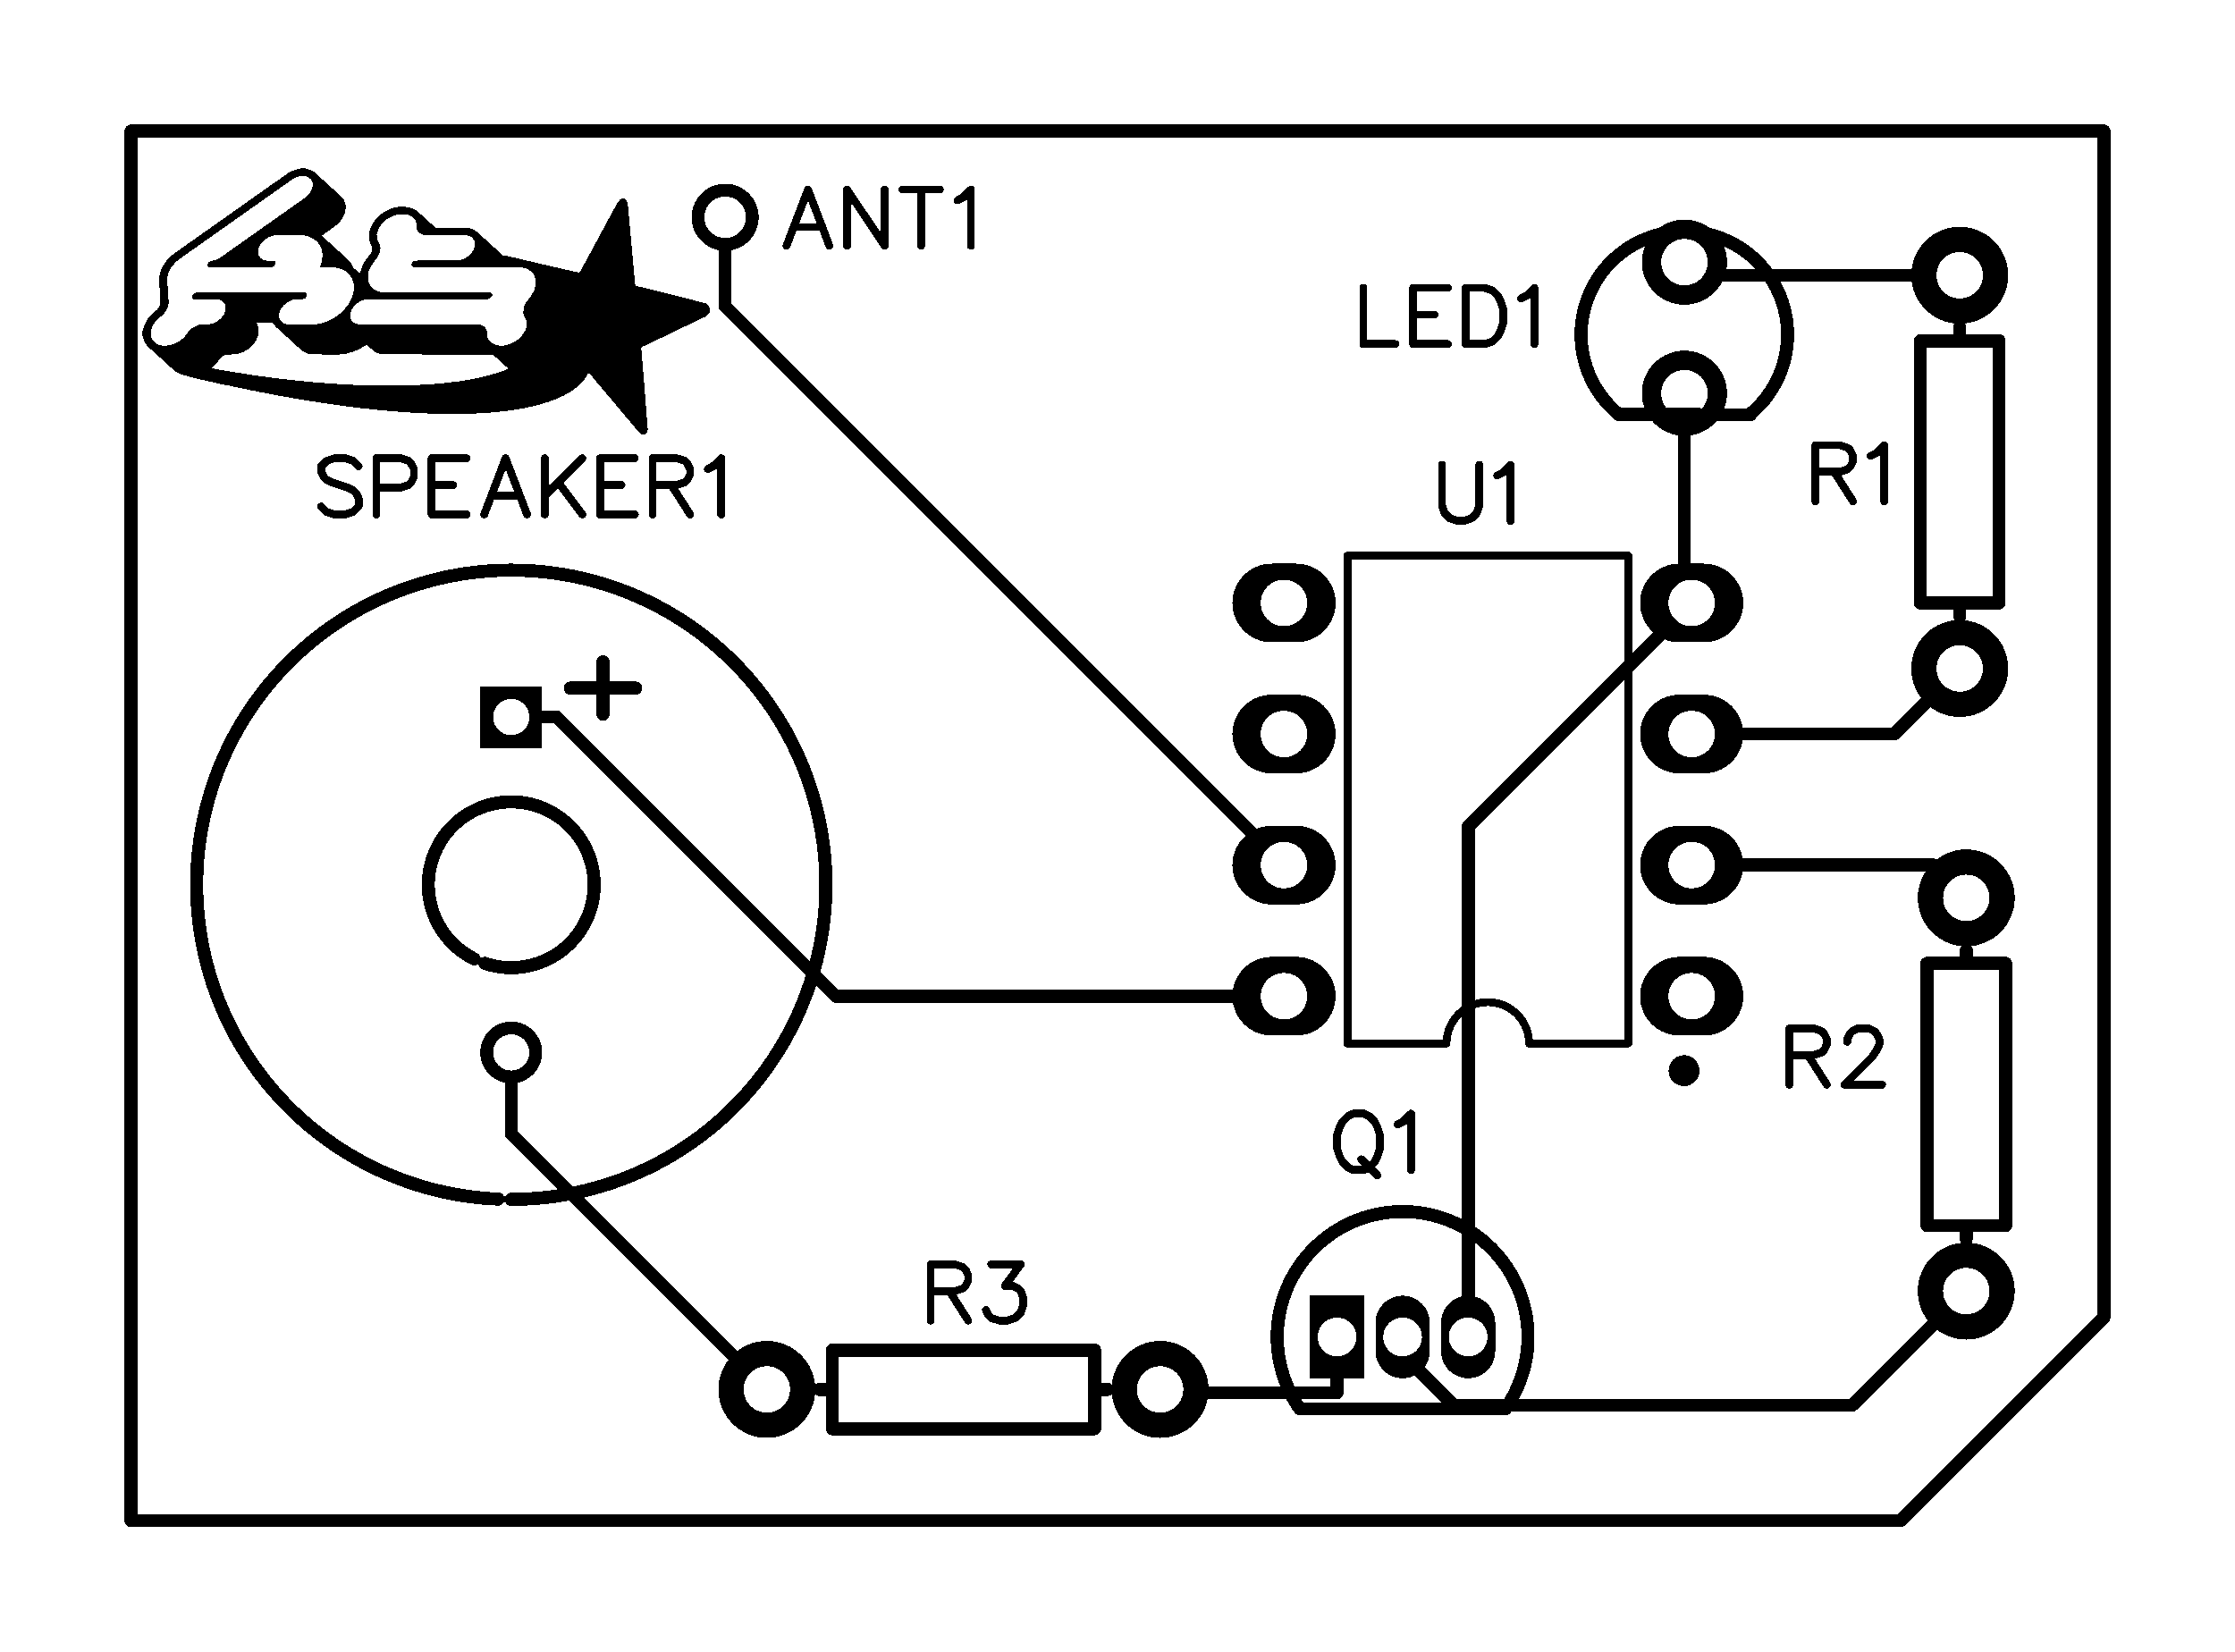 <svg xmlns="http://www.w3.org/2000/svg" xmlns:xlink="http://www.w3.org/1999/xlink" width="43.307mm" height="32.004mm" viewBox="4020 3034 170.5 126"><title></title><style type="text/css">
*[layerid="1"] {stroke:#000000;fill:#000000;}
*[layerid="2"] {stroke:#000000;fill:#000000;}
*[layerid="3"] {stroke:#000000;fill:#000000;}
*[layerid="4"] {stroke:#000000;fill:#000000;}
*[layerid="5"] {stroke:#000000;fill:#000000;}
*[layerid="6"] {stroke:#000000;fill:#000000;}
*[layerid="7"] {stroke:#000000;fill:#000000;}
*[layerid="8"] {stroke:#000000;fill:#000000;}
*[layerid="9"] {stroke:#000000;fill:#000000;}
*[layerid="10"] {stroke:#000000;fill:#000000;}
*[layerid="11"] {stroke:#000000;fill:#000000;}
*[layerid="12"] {stroke:#000000;fill:#000000;}
*[layerid="13"] {stroke:#000000;fill:#000000;}
*[layerid="14"] {stroke:#000000;fill:#000000;}
*[layerid="15"] {stroke:#000000;fill:#000000;}
*[layerid="19"] {stroke:#000000;fill:#000000;}
*[layerid="21"] {stroke:#000000;fill:#000000;}
*[layerid="22"] {stroke:#000000;fill:#000000;}
*[layerid="23"] {stroke:#000000;fill:#000000;}
*[layerid="24"] {stroke:#000000;fill:#000000;}
*[layerid="25"] {stroke:#000000;fill:#000000;}
*[layerid="26"] {stroke:#000000;fill:#000000;}
*[layerid="27"] {stroke:#000000;fill:#000000;}
*[layerid="28"] {stroke:#000000;fill:#000000;}
*[layerid="29"] {stroke:#000000;fill:#000000;}
*[layerid="30"] {stroke:#000000;fill:#000000;}
*[layerid="31"] {stroke:#000000;fill:#000000;}
*[layerid="32"] {stroke:#000000;fill:#000000;}
*[layerid="33"] {stroke:#000000;fill:#000000;}
*[layerid="34"] {stroke:#000000;fill:#000000;}
*[layerid="35"] {stroke:#000000;fill:#000000;}
*[layerid="36"] {stroke:#000000;fill:#000000;}
*[layerid="37"] {stroke:#000000;fill:#000000;}
*[layerid="38"] {stroke:#000000;fill:#000000;}
*[layerid="39"] {stroke:#000000;fill:#000000;}
*[layerid="40"] {stroke:#000000;fill:#000000;}
*[layerid="41"] {stroke:#000000;fill:#000000;}
*[layerid="42"] {stroke:#000000;fill:#000000;}
*[layerid="43"] {stroke:#000000;fill:#000000;}
*[layerid="44"] {stroke:#000000;fill:#000000;}
*[layerid="45"] {stroke:#000000;fill:#000000;}
*[layerid="46"] {stroke:#000000;fill:#000000;}
*[layerid="47"] {stroke:#000000;fill:#000000;}
*[layerid="48"] {stroke:#000000;fill:#000000;}
*[layerid="49"] {stroke:#000000;fill:#000000;}
*[layerid="50"] {stroke:#000000;fill:#000000;}
*[layerid="51"] {stroke:#000000;fill:#000000;}
*[layerid="52"] {stroke:#000000;fill:#000000;}
*[layerid="99"] {stroke:#000000;fill:#000000;}
*[layerid="100"] {stroke:#000000;fill:#000000;}
*[layerid="101"] {stroke:#000000;fill:#000000;}
*[layerid="Hole"] {stroke:#000000;fill:#000000;}
*[layerid="DRCError"] {stroke:#000000;fill:#000000;}
*[fill="none"] {fill: none;}
*[stroke="none"] {stroke: none;}
path, polyline, polygon, line {stroke-linecap:round;}
g[c_partid="part_pad"][layerid="1"] ellipse:not([c_etype="pad_outer"]) {fill:#000000;}
g[c_partid="part_pad"][layerid="1"] polygon:not([c_etype="pad_outer"]) {fill:#000000;}
g[c_partid="part_pad"][layerid="1"] polyline:not([c_etype="pad_outer"]) {stroke:#000000;}
g[c_partid="part_pad"][layerid="2"] ellipse:not([c_etype="pad_outer"]) {fill:#000000;}
g[c_partid="part_pad"][layerid="2"] polygon:not([c_etype="pad_outer"]) {fill:#000000;}
g[c_partid="part_pad"][layerid="2"] polyline:not([c_etype="pad_outer"]) {stroke:#000000;}
g[c_partid="part_pad"][layerid="11"] ellipse:not([c_etype="pad_outer"]) {fill:#000000;}
g[c_partid="part_pad"][layerid="11"] polygon:not([c_etype="pad_outer"]) {fill:#000000;}
g[c_partid="part_pad"][layerid="11"] polyline:not([c_etype="pad_outer"]) {stroke:#000000;}
g[c_partid="part_pad"][layerid="11"] circle {fill:#FFFFFF;}
g[c_partid="part_pad"][layerid="11"] > polyline:nth-of-type(2) {stroke:#FFFFFF;}
g[c_partid="part_pad"][layerid="11"][c_shape="ELLIPSE"]  polyline:nth-last-of-type(1) {stroke:#FFFFFF;}
g[c_partid="part_pad"][layerid="11"][c_shape="RECT"]  polyline:nth-last-of-type(1) {stroke:#FFFFFF;}
g[c_partid="part_pad"][layerid="11"][c_shape="POLYGON"]  polyline:nth-last-of-type(1) {stroke:#FFFFFF;}
g[c_partid="part_via"] > * + circle, #gCurParts g[c_partid="part_via"] > * + circle {fill:#FFFFFF;}
g[c_partid="part_pad"] > polygon[c_etype="pad_outer"], #gCurParts g[c_partid="part_pad"] > polygon[c_etype="pad_outer"] {stroke-linejoin: round;stroke-miterlimit: 100;}
g[c_partid="part_hole"] > circle {fill: #FFFFFF;}path, polyline, polygon {stroke-linejoin:round;}
rect, circle, ellipse, polyline, line, polygon, path {shape-rendering:crispEdges;}
</style>
<rect x="4020" y="3034" width="170.5" height="126" fill="#FFFFFF" stroke="none"/><polyline points="4149.051 3100 4167.5 3100 4170 3102.5" stroke-width="1"  stroke-linecap="round" fill="none" layerid="1" net="U1_2" id="gge840" locked="0" /><polyline points="4149.051 3090 4164.5 3090 4169.5 3085" stroke-width="1"  stroke-linecap="round" fill="none" layerid="1" net="U1_3" id="gge843" locked="0" /><polyline points="4122 3136 4122 3140.251" stroke-width="1"  stroke-linecap="round" fill="none" layerid="1" net="Q1_1" id="gge846" locked="0" /><polyline points="4108.5 3140 4108.751 3140.251 4122 3140.251" stroke-width="1"  stroke-linecap="round" fill="none" layerid="1" net="Q1_1" id="gge849" locked="0" /><polyline points="4170 3132.5 4161.292 3141.208 4130.905 3141.208 4127 3137.303 4127 3136" stroke-width="1"  stroke-linecap="round" fill="none" layerid="1" net="Q1_2" id="gge852" locked="0" /><polyline points="4132 3136 4132 3097.051 4149.051 3080" stroke-width="1"  stroke-linecap="round" fill="none" layerid="1" net="GND" id="gge855" locked="0" /><polyline points="4149.051 3080 4148.5 3079.449 4148.5 3064" stroke-width="1"  stroke-linecap="round" fill="none" layerid="1" net="GND" id="gge858" locked="0" /><polyline points="4169.5 3055 4149.5 3055 4148.5 3054" stroke-width="1"  stroke-linecap="round" fill="none" layerid="1" net="LED1_1" id="gge861" locked="0" /><polyline points="4078.5 3140 4059 3120.5 4059 3114.295" stroke-width="1"  stroke-linecap="round" fill="none" layerid="1" net="BUZZER1_2" id="gge864" locked="0" /><polyline points="4059 3088.704 4062.461 3088.704" stroke-width="1"  stroke-linecap="round" fill="none" layerid="1" net="+5V" id="gge867" locked="0" /><polyline points="4117.949 3110 4083.757 3110 4062.461 3088.704" stroke-width="1"  stroke-linecap="round" fill="none" layerid="1" net="+5V" id="gge870" locked="0" /><polyline points="4117.949 3100 4075.319 3057.37 4075.319 3050.575" stroke-width="1"  stroke-linecap="round" fill="none" layerid="1" net="U1_7" id="gge873" locked="0" /><path d="M 4042.897 3046.866 L 4042.876 3046.888 L 4042.771 3046.9 L 4042.666 3046.911 L 4042.53 3046.953 L 4042.395 3046.995 L 4042.26 3047.055 L 4042.125 3047.116 L 4042.062 3047.154 L 4041.999 3047.193 L 4041.965 3047.213 L 4041.931 3047.234 L 4041.793 3047.334 L 4041.656 3047.435 L 4041.479 3047.559 L 4041.301 3047.684 L 4041.214 3047.742 L 4041.128 3047.8 L 4040.95 3047.924 L 4040.773 3048.048 L 4040.628 3048.153 L 4040.484 3048.258 L 4040.463 3048.274 L 4040.442 3048.29 L 4040.148 3048.495 L 4039.853 3048.701 L 4039.655 3048.84 L 4039.457 3048.979 L 4039.364 3049.047 L 4039.272 3049.115 L 4039.229 3049.144 L 4039.186 3049.173 L 4039.15 3049.198 L 4039.114 3049.224 L 4038.967 3049.328 L 4038.82 3049.432 L 4038.619 3049.573 L 4038.416 3049.715 L 4038.241 3049.84 L 4038.066 3049.965 L 4038.013 3050.002 L 4037.96 3050.038 L 4037.924 3050.064 L 4037.888 3050.09 L 4037.741 3050.194 L 4037.595 3050.298 L 4037.393 3050.439 L 4037.191 3050.581 L 4037.015 3050.706 L 4036.84 3050.831 L 4036.78 3050.872 L 4036.719 3050.914 L 4036.544 3051.039 L 4036.368 3051.164 L 4036.166 3051.305 L 4035.964 3051.447 L 4035.818 3051.55 L 4035.671 3051.655 L 4035.635 3051.68 L 4035.599 3051.706 L 4035.546 3051.743 L 4035.493 3051.78 L 4035.318 3051.905 L 4035.142 3052.03 L 4034.941 3052.171 L 4034.738 3052.312 L 4034.598 3052.413 L 4034.457 3052.512 L 4034.415 3052.541 L 4034.373 3052.569 L 4034.337 3052.595 L 4034.301 3052.621 L 4034.109 3052.758 L 4033.917 3052.895 L 4033.715 3053.037 L 4033.512 3053.179 L 4033.338 3053.305 L 4033.165 3053.431 L 4033.031 3053.555 L 4032.897 3053.678 L 4032.787 3053.803 L 4032.677 3053.928 L 4032.604 3054.028 L 4032.532 3054.127 L 4032.42 3054.336 L 4032.309 3054.544 L 4032.308 3054.569 L 4032.308 3054.594 L 4032.281 3054.642 L 4032.253 3054.691 L 4032.229 3054.793 L 4032.204 3054.893 L 4032.182 3054.969 L 4032.16 3055.043 L 4032.161 3055.418 L 4032.162 3055.793 L 4032.182 3056.017 L 4032.202 3056.242 L 4032.219 3056.441 L 4032.236 3056.64 L 4032.239 3056.924 L 4032.242 3057.208 L 4032.194 3057.313 L 4032.145 3057.419 L 4032.08 3057.505 L 4032.015 3057.591 L 4031.705 3057.874 L 4031.395 3058.157 L 4031.3 3058.291 L 4031.206 3058.424 L 4031.119 3058.59 L 4031.031 3058.757 L 4030.987 3058.882 L 4030.943 3059.007 L 4030.93 3059.111 L 4030.917 3059.216 L 4030.892 3059.239 L 4030.866 3059.262 L 4030.866 3059.44 L 4030.866 3059.617 L 4030.892 3059.641 L 4030.918 3059.664 L 4030.931 3059.76 L 4030.943 3059.856 L 4030.987 3059.964 L 4031.03 3060.072 L 4031.061 3060.13 L 4031.092 3060.189 L 4031.18 3060.309 L 4031.267 3060.43 L 4031.702 3060.823 L 4032.137 3061.217 L 4032.723 3061.752 L 4033.309 3062.288 L 4033.413 3062.36 L 4033.517 3062.43 L 4033.63 3062.484 L 4033.742 3062.537 L 4033.888 3062.583 L 4034.035 3062.628 L 4034.084 3062.628 L 4034.133 3062.628 L 4034.181 3062.653 L 4034.229 3062.677 L 4034.337 3062.712 L 4034.445 3062.747 L 4034.535 3062.761 L 4034.625 3062.775 L 4034.692 3062.802 L 4034.759 3062.828 L 4034.813 3062.828 L 4034.867 3062.828 L 4034.959 3062.861 L 4035.05 3062.895 L 4035.103 3062.895 L 4035.156 3062.895 L 4035.247 3062.928 L 4035.339 3062.961 L 4035.391 3062.961 L 4035.444 3062.961 L 4035.536 3062.995 L 4035.627 3063.028 L 4035.677 3063.028 L 4035.726 3063.028 L 4035.829 3063.061 L 4035.931 3063.094 L 4035.99 3063.095 L 4036.049 3063.095 L 4036.102 3063.12 L 4036.155 3063.146 L 4036.264 3063.16 L 4036.374 3063.175 L 4036.441 3063.202 L 4036.508 3063.228 L 4036.562 3063.228 L 4036.616 3063.228 L 4036.707 3063.261 L 4036.799 3063.294 L 4036.862 3063.294 L 4036.925 3063.294 L 4036.979 3063.32 L 4037.033 3063.346 L 4037.145 3063.36 L 4037.257 3063.375 L 4037.329 3063.4 L 4037.401 3063.426 L 4037.47 3063.427 L 4037.538 3063.427 L 4037.592 3063.453 L 4037.645 3063.479 L 4037.772 3063.493 L 4037.899 3063.508 L 4037.923 3063.526 L 4037.946 3063.544 L 4038.071 3063.56 L 4038.195 3063.574 L 4038.262 3063.601 L 4038.329 3063.627 L 4038.389 3063.627 L 4038.448 3063.627 L 4038.551 3063.661 L 4038.653 3063.694 L 4038.731 3063.694 L 4038.808 3063.694 L 4038.862 3063.72 L 4038.916 3063.746 L 4039.042 3063.761 L 4039.168 3063.775 L 4039.24 3063.801 L 4039.312 3063.826 L 4039.376 3063.827 L 4039.44 3063.827 L 4039.543 3063.86 L 4039.645 3063.894 L 4039.706 3063.894 L 4039.767 3063.894 L 4039.88 3063.927 L 4039.993 3063.96 L 4040.059 3063.96 L 4040.125 3063.96 L 4040.227 3063.994 L 4040.33 3064.027 L 4040.403 3064.027 L 4040.476 3064.027 L 4040.543 3064.052 L 4040.609 3064.078 L 4040.718 3064.088 L 4040.827 3064.097 L 4040.931 3064.129 L 4041.034 3064.16 L 4041.111 3064.161 L 4041.187 3064.162 L 4041.26 3064.186 L 4041.332 3064.21 L 4041.44 3064.221 L 4041.548 3064.23 L 4041.662 3064.262 L 4041.777 3064.294 L 4041.852 3064.294 L 4041.927 3064.294 L 4042.041 3064.327 L 4042.155 3064.36 L 4042.235 3064.36 L 4042.315 3064.36 L 4042.382 3064.386 L 4042.449 3064.412 L 4042.575 3064.421 L 4042.702 3064.43 L 4042.816 3064.462 L 4042.931 3064.493 L 4043.024 3064.494 L 4043.116 3064.495 L 4043.189 3064.519 L 4043.261 3064.544 L 4043.423 3064.56 L 4043.585 3064.575 L 4043.657 3064.6 L 4043.729 3064.625 L 4043.829 3064.626 L 4043.928 3064.627 L 4044.062 3064.66 L 4044.196 3064.693 L 4044.296 3064.694 L 4044.396 3064.694 L 4044.468 3064.719 L 4044.541 3064.744 L 4044.712 3064.758 L 4044.883 3064.773 L 4044.937 3064.793 L 4044.991 3064.812 L 4045.184 3064.827 L 4045.378 3064.841 L 4045.413 3064.859 L 4045.449 3064.876 L 4045.657 3064.892 L 4045.864 3064.908 L 4045.9 3064.925 L 4045.936 3064.943 L 4046.14 3064.959 L 4046.343 3064.974 L 4046.396 3064.992 L 4046.45 3065.011 L 4046.68 3065.026 L 4046.911 3065.042 L 4046.946 3065.059 L 4046.981 3065.076 L 4047.212 3065.091 L 4047.443 3065.107 L 4047.495 3065.125 L 4047.548 3065.144 L 4047.802 3065.159 L 4048.056 3065.173 L 4048.109 3065.192 L 4048.162 3065.211 L 4048.425 3065.226 L 4048.687 3065.241 L 4048.75 3065.259 L 4048.813 3065.277 L 4049.111 3065.293 L 4049.408 3065.308 L 4049.471 3065.326 L 4049.534 3065.343 L 4049.868 3065.36 L 4050.201 3065.376 L 4050.274 3065.393 L 4050.346 3065.41 L 4050.733 3065.426 L 4051.121 3065.442 L 4051.211 3065.459 L 4051.301 3065.477 L 4051.824 3065.492 L 4052.347 3065.508 L 4052.518 3065.529 L 4052.689 3065.551 L 4054.483 3065.551 L 4056.277 3065.551 L 4056.421 3065.529 L 4056.565 3065.507 L 4056.989 3065.492 L 4057.413 3065.477 L 4057.476 3065.459 L 4057.539 3065.442 L 4057.836 3065.426 L 4058.134 3065.41 L 4058.197 3065.392 L 4058.26 3065.374 L 4058.488 3065.358 L 4058.717 3065.343 L 4058.767 3065.325 L 4058.818 3065.307 L 4059.003 3065.292 L 4059.188 3065.277 L 4059.224 3065.259 L 4059.26 3065.242 L 4059.43 3065.227 L 4059.6 3065.212 L 4059.638 3065.193 L 4059.676 3065.174 L 4059.827 3065.159 L 4059.977 3065.143 L 4060.042 3065.118 L 4060.107 3065.093 L 4060.166 3065.093 L 4060.225 3065.093 L 4060.342 3065.061 L 4060.459 3065.029 L 4060.55 3065.012 L 4060.64 3064.995 L 4060.721 3064.976 L 4060.802 3064.957 L 4060.883 3064.932 L 4060.964 3064.907 L 4061.055 3064.893 L 4061.145 3064.879 L 4061.199 3064.853 L 4061.253 3064.827 L 4061.294 3064.827 L 4061.335 3064.827 L 4061.406 3064.793 L 4061.477 3064.76 L 4061.518 3064.76 L 4061.56 3064.76 L 4061.627 3064.726 L 4061.694 3064.693 L 4061.731 3064.693 L 4061.768 3064.693 L 4061.839 3064.66 L 4061.909 3064.626 L 4061.942 3064.626 L 4061.974 3064.626 L 4062.028 3064.593 L 4062.082 3064.56 L 4062.118 3064.56 L 4062.154 3064.56 L 4062.208 3064.527 L 4062.262 3064.493 L 4062.295 3064.493 L 4062.327 3064.493 L 4062.394 3064.461 L 4062.461 3064.428 L 4062.704 3064.317 L 4062.947 3064.206 L 4063.038 3064.16 L 4063.128 3064.113 L 4063.182 3064.087 L 4063.236 3064.061 L 4063.344 3063.994 L 4063.452 3063.927 L 4063.531 3063.881 L 4063.61 3063.835 L 4063.838 3063.667 L 4064.065 3063.499 L 4064.219 3063.351 L 4064.373 3063.203 L 4064.48 3063.073 L 4064.588 3062.942 L 4064.655 3062.848 L 4064.722 3062.753 L 4064.758 3062.695 L 4064.793 3062.637 L 4064.814 3062.595 L 4064.835 3062.553 L 4064.849 3062.528 L 4064.862 3062.504 L 4064.916 3062.498 L 4064.97 3062.493 L 4064.998 3062.532 L 4065.025 3062.57 L 4065.069 3062.612 L 4065.114 3062.653 L 4065.192 3062.753 L 4065.271 3062.853 L 4065.372 3062.97 L 4065.473 3063.086 L 4065.502 3063.128 L 4065.531 3063.169 L 4065.573 3063.21 L 4065.616 3063.252 L 4065.728 3063.39 L 4065.841 3063.528 L 4065.954 3063.665 L 4066.066 3063.803 L 4066.106 3063.839 L 4066.145 3063.875 L 4066.177 3063.922 L 4066.209 3063.969 L 4066.31 3064.085 L 4066.411 3064.202 L 4066.49 3064.302 L 4066.568 3064.402 L 4066.596 3064.428 L 4066.625 3064.454 L 4066.661 3064.501 L 4066.697 3064.547 L 4066.809 3064.677 L 4066.922 3064.807 L 4066.969 3064.871 L 4067.015 3064.935 L 4067.076 3065.001 L 4067.136 3065.068 L 4067.318 3065.284 L 4067.499 3065.501 L 4067.716 3065.759 L 4067.933 3066.017 L 4068.189 3066.321 L 4068.446 3066.625 L 4068.59 3066.801 L 4068.734 3066.977 L 4068.812 3067.052 L 4068.891 3067.126 L 4068.935 3067.142 L 4068.98 3067.157 L 4069.065 3067.157 L 4069.15 3067.157 L 4069.222 3067.113 L 4069.293 3067.068 L 4069.324 3067.033 L 4069.355 3066.999 L 4069.392 3066.891 L 4069.429 3066.782 L 4069.411 3066.699 L 4069.393 3066.617 L 4069.374 3066.242 L 4069.356 3065.867 L 4069.338 3065.801 L 4069.32 3065.734 L 4069.302 3065.359 L 4069.284 3064.984 L 4069.266 3064.91 L 4069.249 3064.834 L 4069.23 3064.46 L 4069.212 3064.085 L 4069.194 3064.019 L 4069.176 3063.952 L 4069.158 3063.577 L 4069.139 3063.203 L 4069.122 3063.128 L 4069.104 3063.053 L 4069.086 3062.678 L 4069.068 3062.303 L 4069.05 3062.237 L 4069.032 3062.17 L 4069.014 3061.787 L 4068.996 3061.404 L 4068.978 3061.346 L 4068.959 3061.288 L 4068.943 3060.924 L 4068.926 3060.56 L 4068.938 3060.532 L 4068.949 3060.505 L 4068.986 3060.477 L 4069.023 3060.448 L 4069.221 3060.355 L 4069.419 3060.262 L 4069.69 3060.133 L 4069.96 3060.004 L 4070.005 3059.981 L 4070.05 3059.959 L 4070.077 3059.945 L 4070.105 3059.931 L 4070.252 3059.864 L 4070.4 3059.798 L 4070.411 3059.781 L 4070.422 3059.764 L 4070.454 3059.764 L 4070.487 3059.764 L 4070.528 3059.731 L 4070.57 3059.698 L 4070.602 3059.698 L 4070.634 3059.698 L 4070.646 3059.679 L 4070.658 3059.662 L 4070.733 3059.63 L 4070.808 3059.598 L 4070.835 3059.583 L 4070.862 3059.568 L 4070.907 3059.55 L 4070.952 3059.531 L 4070.979 3059.515 L 4071.006 3059.498 L 4071.051 3059.481 L 4071.096 3059.463 L 4071.312 3059.357 L 4071.529 3059.251 L 4071.781 3059.132 L 4072.034 3059.012 L 4072.088 3058.985 L 4072.142 3058.96 L 4072.169 3058.945 L 4072.196 3058.931 L 4072.271 3058.9 L 4072.345 3058.867 L 4072.357 3058.85 L 4072.369 3058.831 L 4072.402 3058.831 L 4072.434 3058.831 L 4072.48 3058.799 L 4072.526 3058.765 L 4072.552 3058.765 L 4072.578 3058.765 L 4072.619 3058.732 L 4072.661 3058.698 L 4072.693 3058.698 L 4072.726 3058.698 L 4072.738 3058.68 L 4072.75 3058.662 L 4072.824 3058.631 L 4072.899 3058.599 L 4072.926 3058.584 L 4072.953 3058.569 L 4072.998 3058.55 L 4073.043 3058.53 L 4073.097 3058.506 L 4073.151 3058.48 L 4073.178 3058.465 L 4073.205 3058.451 L 4073.404 3058.356 L 4073.602 3058.262 L 4073.71 3058.209 L 4073.818 3058.156 L 4073.883 3058.115 L 4073.948 3058.074 L 4073.997 3058.021 L 4074.045 3057.968 L 4074.064 3057.917 L 4074.083 3057.866 L 4074.109 3057.866 L 4074.134 3057.866 L 4074.134 3057.65 L 4074.134 3057.433 L 4074.115 3057.433 L 4074.096 3057.433 L 4074.069 3057.373 L 4074.042 3057.313 L 4073.977 3057.249 L 4073.913 3057.185 L 4073.825 3057.142 L 4073.738 3057.1 L 4073.695 3057.1 L 4073.651 3057.1 L 4073.573 3057.067 L 4073.494 3057.034 L 4073.44 3057.034 L 4073.386 3057.033 L 4073.332 3057.007 L 4073.278 3056.98 L 4073.187 3056.967 L 4073.097 3056.953 L 4073.016 3056.928 L 4072.935 3056.902 L 4072.858 3056.885 L 4072.782 3056.867 L 4072.705 3056.849 L 4072.628 3056.831 L 4072.575 3056.814 L 4072.52 3056.796 L 4072.448 3056.781 L 4072.376 3056.765 L 4072.268 3056.732 L 4072.16 3056.7 L 4072.115 3056.7 L 4072.07 3056.699 L 4071.997 3056.667 L 4071.925 3056.635 L 4071.869 3056.634 L 4071.812 3056.634 L 4071.734 3056.601 L 4071.655 3056.568 L 4071.601 3056.567 L 4071.547 3056.567 L 4071.495 3056.542 L 4071.443 3056.517 L 4071.369 3056.507 L 4071.294 3056.498 L 4071.21 3056.466 L 4071.126 3056.434 L 4071.072 3056.434 L 4071.019 3056.434 L 4070.94 3056.401 L 4070.862 3056.368 L 4070.805 3056.368 L 4070.749 3056.367 L 4070.67 3056.334 L 4070.591 3056.301 L 4070.535 3056.301 L 4070.478 3056.3 L 4070.399 3056.267 L 4070.321 3056.235 L 4070.264 3056.235 L 4070.208 3056.234 L 4070.129 3056.201 L 4070.05 3056.168 L 4069.994 3056.168 L 4069.937 3056.167 L 4069.859 3056.135 L 4069.78 3056.102 L 4069.717 3056.101 L 4069.654 3056.101 L 4069.602 3056.076 L 4069.551 3056.051 L 4069.449 3056.036 L 4069.347 3056.02 L 4069.28 3055.994 L 4069.213 3055.968 L 4069.154 3055.968 L 4069.095 3055.967 L 4069.042 3055.942 L 4068.989 3055.916 L 4068.889 3055.902 L 4068.789 3055.887 L 4068.716 3055.862 L 4068.644 3055.836 L 4068.595 3055.835 L 4068.546 3055.834 L 4068.497 3055.766 L 4068.448 3055.698 L 4068.435 3055.413 L 4068.422 3055.126 L 4068.402 3055.052 L 4068.382 3054.977 L 4068.364 3054.66 L 4068.347 3054.344 L 4068.329 3054.277 L 4068.311 3054.211 L 4068.293 3053.886 L 4068.275 3053.562 L 4068.256 3053.503 L 4068.237 3053.445 L 4068.22 3053.12 L 4068.204 3052.796 L 4068.184 3052.737 L 4068.165 3052.679 L 4068.148 3052.354 L 4068.131 3052.03 L 4068.112 3051.971 L 4068.093 3051.913 L 4068.076 3051.588 L 4068.059 3051.264 L 4068.04 3051.205 L 4068.021 3051.147 L 4068.004 3050.822 L 4067.986 3050.498 L 4067.968 3050.431 L 4067.949 3050.364 L 4067.932 3050.056 L 4067.915 3049.748 L 4067.888 3049.667 L 4067.86 3049.585 L 4067.86 3049.525 L 4067.86 3049.465 L 4067.824 3049.403 L 4067.788 3049.34 L 4067.788 3049.318 L 4067.788 3049.297 L 4067.744 3049.241 L 4067.7 3049.186 L 4067.644 3049.155 L 4067.589 3049.124 L 4067.534 3049.124 L 4067.479 3049.124 L 4067.383 3049.183 L 4067.287 3049.241 L 4067.257 3049.284 L 4067.227 3049.326 L 4067.196 3049.354 L 4067.164 3049.383 L 4067.083 3049.516 L 4067.001 3049.648 L 4065.662 3052.129 L 4064.322 3054.61 L 4064.284 3054.683 L 4064.245 3054.755 L 4064.214 3054.771 L 4064.182 3054.787 L 4064.07 3054.771 L 4063.957 3054.755 L 4063.885 3054.729 L 4063.813 3054.704 L 4063.764 3054.703 L 4063.715 3054.702 L 4063.623 3054.669 L 4063.532 3054.635 L 4063.479 3054.635 L 4063.427 3054.635 L 4063.335 3054.602 L 4063.244 3054.569 L 4063.191 3054.569 L 4063.138 3054.569 L 4063.047 3054.536 L 4062.955 3054.502 L 4062.902 3054.502 L 4062.85 3054.502 L 4062.758 3054.469 L 4062.667 3054.436 L 4062.614 3054.436 L 4062.561 3054.436 L 4062.47 3054.402 L 4062.378 3054.369 L 4062.325 3054.369 L 4062.273 3054.369 L 4062.181 3054.336 L 4062.09 3054.302 L 4062.037 3054.302 L 4061.984 3054.302 L 4061.893 3054.269 L 4061.801 3054.236 L 4061.743 3054.236 L 4061.685 3054.235 L 4061.633 3054.21 L 4061.58 3054.185 L 4061.465 3054.17 L 4061.349 3054.155 L 4061.327 3054.137 L 4061.304 3054.12 L 4061.182 3054.104 L 4061.061 3054.088 L 4061.038 3054.07 L 4061.015 3054.053 L 4060.926 3054.043 L 4060.838 3054.033 L 4060.754 3054.001 L 4060.669 3053.97 L 4060.615 3053.97 L 4060.56 3053.97 L 4060.468 3053.936 L 4060.377 3053.903 L 4060.317 3053.903 L 4060.256 3053.903 L 4060.177 3053.87 L 4060.099 3053.837 L 4060.041 3053.836 L 4059.983 3053.836 L 4059.892 3053.803 L 4059.8 3053.77 L 4059.747 3053.77 L 4059.695 3053.77 L 4059.603 3053.736 L 4059.512 3053.703 L 4059.459 3053.703 L 4059.406 3053.703 L 4059.315 3053.67 L 4059.223 3053.636 L 4059.171 3053.636 L 4059.118 3053.636 L 4059.026 3053.603 L 4058.935 3053.57 L 4058.881 3053.57 L 4058.827 3053.57 L 4058.76 3053.543 L 4058.693 3053.517 L 4058.536 3053.508 L 4058.379 3053.498 L 4057.932 3053.091 L 4057.485 3052.684 L 4056.935 3052.18 L 4056.385 3051.677 L 4056.259 3051.602 L 4056.133 3051.526 L 4056.025 3051.485 L 4055.916 3051.443 L 4055.79 3051.411 L 4055.664 3051.38 L 4054.445 3051.375 L 4053.225 3051.37 L 4052.561 3050.767 L 4051.896 3050.164 L 4051.816 3050.106 L 4051.736 3050.048 L 4051.705 3050.031 L 4051.674 3050.015 L 4051.561 3049.961 L 4051.449 3049.906 L 4051.429 3049.906 L 4051.409 3049.906 L 4051.357 3049.881 L 4051.305 3049.856 L 4051.177 3049.829 L 4051.049 3049.804 L 4050.959 3049.787 L 4050.869 3049.77 L 4050.607 3049.777 L 4050.346 3049.785 L 4050.22 3049.814 L 4050.093 3049.842 L 4050.039 3049.856 L 4049.985 3049.87 L 4049.922 3049.89 L 4049.859 3049.91 L 4049.805 3049.932 L 4049.751 3049.954 L 4049.616 3050.015 L 4049.48 3050.075 L 4049.444 3050.095 L 4049.408 3050.115 L 4049.354 3050.148 L 4049.3 3050.18 L 4049.165 3050.271 L 4049.03 3050.362 L 4048.894 3050.488 L 4048.759 3050.614 L 4048.694 3050.689 L 4048.63 3050.764 L 4048.549 3050.872 L 4048.468 3050.98 L 4048.367 3051.172 L 4048.266 3051.363 L 4048.245 3051.438 L 4048.225 3051.513 L 4048.196 3051.588 L 4048.167 3051.663 L 4048.165 3051.996 L 4048.164 3052.329 L 4048.207 3052.446 L 4048.251 3052.562 L 4048.323 3052.698 L 4048.394 3052.833 L 4048.392 3052.97 L 4048.39 3053.107 L 4048.356 3053.176 L 4048.32 3053.245 L 4048.31 3053.27 L 4048.299 3053.295 L 4048.25 3053.365 L 4048.2 3053.434 L 4048.097 3053.573 L 4047.994 3053.711 L 4047.939 3053.783 L 4047.885 3053.854 L 4047.885 3053.861 L 4047.885 3053.868 L 4047.844 3053.923 L 4047.804 3053.978 L 4047.738 3054.103 L 4047.673 3054.227 L 4047.637 3054.311 L 4047.601 3054.394 L 4047.579 3054.452 L 4047.556 3054.51 L 4047.523 3054.65 L 4047.489 3054.79 L 4047.468 3054.812 L 4047.448 3054.835 L 4047.427 3054.835 L 4047.407 3054.835 L 4047.187 3054.631 L 4046.967 3054.427 L 4046.882 3054.269 L 4046.797 3054.111 L 4046.76 3054.061 L 4046.722 3054.012 L 4046.63 3053.903 L 4046.538 3053.795 L 4045.562 3052.905 L 4044.586 3052.016 L 4044.586 3051.978 L 4044.586 3051.939 L 4044.62 3051.922 L 4044.655 3051.905 L 4044.844 3051.767 L 4045.033 3051.63 L 4045.075 3051.601 L 4045.117 3051.573 L 4045.154 3051.547 L 4045.19 3051.521 L 4045.388 3051.38 L 4045.586 3051.238 L 4045.708 3051.137 L 4045.83 3051.035 L 4045.952 3050.883 L 4046.073 3050.731 L 4046.098 3050.69 L 4046.123 3050.649 L 4046.167 3050.573 L 4046.211 3050.498 L 4046.238 3050.431 L 4046.265 3050.364 L 4046.309 3050.223 L 4046.354 3050.081 L 4046.364 3049.89 L 4046.374 3049.698 L 4046.355 3049.615 L 4046.336 3049.532 L 4046.309 3049.442 L 4046.281 3049.352 L 4046.241 3049.275 L 4046.201 3049.199 L 4046.187 3049.182 L 4046.173 3049.165 L 4046.04 3049.015 L 4045.907 3048.865 L 4045.81 3048.784 L 4045.713 3048.702 L 4045.017 3048.068 L 4044.322 3047.434 L 4044.152 3047.283 L 4043.982 3047.133 L 4043.91 3047.089 L 4043.838 3047.046 L 4043.765 3047.011 L 4043.693 3046.976 L 4043.612 3046.944 L 4043.531 3046.913 L 4043.436 3046.901 L 4043.341 3046.889 L 4043.316 3046.866 L 4043.29 3046.843 L 4043.104 3046.843 L 4042.918 3046.844 L 4042.897 3046.866 M 4043.408 3047.477 L 4043.484 3047.508 L 4043.5 3047.508 L 4043.516 3047.508 L 4043.628 3047.603 L 4043.741 3047.697 L 4043.787 3047.782 L 4043.834 3047.867 L 4043.842 3048.054 L 4043.85 3048.241 L 4043.802 3048.378 L 4043.754 3048.516 L 4043.691 3048.623 L 4043.628 3048.73 L 4043.518 3048.853 L 4043.409 3048.976 L 4043.173 3049.15 L 4042.936 3049.324 L 4042.9 3049.349 L 4042.864 3049.375 L 4042.822 3049.403 L 4042.78 3049.432 L 4042.639 3049.532 L 4042.498 3049.631 L 4042.296 3049.773 L 4042.094 3049.915 L 4041.902 3050.052 L 4041.71 3050.189 L 4041.674 3050.215 L 4041.638 3050.241 L 4041.596 3050.269 L 4041.554 3050.298 L 4041.413 3050.398 L 4041.272 3050.498 L 4041.07 3050.639 L 4040.868 3050.78 L 4040.693 3050.905 L 4040.518 3051.03 L 4040.465 3051.067 L 4040.412 3051.104 L 4040.376 3051.13 L 4040.34 3051.155 L 4040.193 3051.26 L 4040.046 3051.363 L 4039.844 3051.505 L 4039.642 3051.647 L 4039.495 3051.75 L 4039.349 3051.854 L 4039.312 3051.88 L 4039.276 3051.906 L 4039.224 3051.943 L 4039.171 3051.979 L 4038.996 3052.104 L 4038.82 3052.229 L 4038.618 3052.371 L 4038.416 3052.512 L 4038.269 3052.616 L 4038.123 3052.72 L 4038.086 3052.746 L 4038.05 3052.772 L 4037.998 3052.809 L 4037.945 3052.845 L 4037.77 3052.97 L 4037.594 3053.095 L 4037.392 3053.237 L 4037.19 3053.378 L 4037.05 3053.478 L 4036.909 3053.578 L 4036.859 3053.611 L 4036.81 3053.645 L 4036.789 3053.661 L 4036.769 3053.678 L 4036.715 3053.713 L 4036.661 3053.749 L 4036.571 3053.79 L 4036.482 3053.831 L 4036.365 3053.857 L 4036.248 3053.883 L 4036.167 3053.895 L 4036.085 3053.906 L 4036.017 3053.941 L 4035.949 3053.976 L 4035.896 3054.053 L 4035.842 3054.131 L 4035.842 3054.204 L 4035.842 3054.278 L 4035.887 3054.322 L 4035.932 3054.367 L 4036.008 3054.377 L 4036.085 3054.387 L 4038.431 3054.382 L 4040.776 3054.377 L 4040.849 3054.33 L 4040.923 3054.283 L 4040.971 3054.216 L 4041.019 3054.149 L 4041.029 3054.093 L 4041.039 3054.036 L 4040.993 3053.972 L 4040.947 3053.908 L 4040.889 3053.897 L 4040.831 3053.886 L 4040.595 3053.886 L 4040.358 3053.885 L 4040.232 3053.855 L 4040.106 3053.825 L 4040.034 3053.786 L 4039.961 3053.748 L 4039.901 3053.696 L 4039.84 3053.645 L 4039.798 3053.583 L 4039.756 3053.523 L 4039.719 3053.422 L 4039.682 3053.321 L 4039.682 3053.207 L 4039.682 3053.092 L 4039.716 3052.969 L 4039.751 3052.845 L 4039.825 3052.715 L 4039.9 3052.584 L 4039.922 3052.558 L 4039.943 3052.532 L 4040.106 3052.381 L 4040.268 3052.229 L 4040.304 3052.209 L 4040.34 3052.188 L 4040.403 3052.151 L 4040.466 3052.113 L 4040.547 3052.077 L 4040.628 3052.042 L 4040.746 3052.002 L 4040.863 3051.963 L 4042.044 3051.963 L 4043.225 3051.964 L 4043.34 3052.001 L 4043.455 3052.038 L 4043.484 3052.038 L 4043.514 3052.038 L 4043.581 3052.071 L 4043.648 3052.104 L 4043.667 3052.104 L 4043.686 3052.104 L 4043.834 3052.183 L 4043.981 3052.262 L 4044.118 3052.387 L 4044.255 3052.512 L 4044.299 3052.57 L 4044.342 3052.628 L 4044.364 3052.662 L 4044.385 3052.695 L 4044.43 3052.779 L 4044.475 3052.862 L 4044.515 3052.97 L 4044.554 3053.079 L 4044.579 3053.262 L 4044.604 3053.445 L 4044.585 3053.661 L 4044.565 3053.878 L 4044.53 3053.994 L 4044.495 3054.111 L 4044.467 3054.186 L 4044.438 3054.261 L 4044.428 3054.309 L 4044.419 3054.356 L 4044.444 3054.371 L 4044.468 3054.385 L 4044.937 3054.386 L 4045.406 3054.387 L 4045.595 3054.418 L 4045.785 3054.448 L 4045.902 3054.485 L 4046.019 3054.521 L 4046.1 3054.556 L 4046.181 3054.591 L 4046.307 3054.667 L 4046.433 3054.742 L 4046.534 3054.834 L 4046.634 3054.927 L 4046.714 3055.035 L 4046.794 3055.144 L 4046.825 3055.202 L 4046.856 3055.26 L 4046.885 3055.335 L 4046.914 3055.41 L 4046.929 3055.46 L 4046.945 3055.51 L 4046.973 3055.643 L 4047.001 3055.777 L 4047.001 3055.921 L 4047.001 3056.064 L 4046.965 3056.26 L 4046.929 3056.455 L 4046.899 3056.54 L 4046.869 3056.625 L 4046.825 3056.734 L 4046.781 3056.842 L 4046.709 3056.975 L 4046.637 3057.108 L 4046.607 3057.158 L 4046.577 3057.208 L 4046.523 3057.281 L 4046.47 3057.355 L 4046.452 3057.381 L 4046.434 3057.408 L 4046.318 3057.541 L 4046.202 3057.675 L 4046.056 3057.809 L 4045.911 3057.943 L 4045.767 3058.051 L 4045.622 3058.159 L 4045.509 3058.229 L 4045.396 3058.299 L 4045.388 3058.299 L 4045.381 3058.299 L 4045.321 3058.336 L 4045.261 3058.374 L 4045.117 3058.438 L 4044.973 3058.502 L 4044.907 3058.534 L 4044.84 3058.566 L 4044.816 3058.566 L 4044.793 3058.566 L 4044.743 3058.59 L 4044.694 3058.613 L 4044.59 3058.639 L 4044.486 3058.665 L 4044.414 3058.681 L 4044.342 3058.698 L 4044.171 3058.727 L 4044 3058.757 L 4042.963 3058.757 L 4041.927 3058.757 L 4041.806 3058.72 L 4041.685 3058.683 L 4041.614 3058.642 L 4041.542 3058.6 L 4041.479 3058.539 L 4041.415 3058.479 L 4041.37 3058.401 L 4041.326 3058.323 L 4041.303 3058.195 L 4041.28 3058.067 L 4041.303 3057.929 L 4041.327 3057.791 L 4041.361 3057.716 L 4041.395 3057.641 L 4041.443 3057.558 L 4041.49 3057.475 L 4041.586 3057.365 L 4041.681 3057.254 L 4041.777 3057.179 L 4041.872 3057.105 L 4041.963 3057.047 L 4042.053 3056.99 L 4042.152 3056.947 L 4042.251 3056.905 L 4042.368 3056.87 L 4042.485 3056.835 L 4042.81 3056.828 L 4043.134 3056.822 L 4043.21 3056.786 L 4043.285 3056.751 L 4043.349 3056.678 L 4043.414 3056.605 L 4043.414 3056.504 L 4043.414 3056.402 L 4043.347 3056.36 L 4043.279 3056.317 L 4039.12 3056.317 L 4034.962 3056.317 L 4034.874 3056.352 L 4034.787 3056.386 L 4034.746 3056.422 L 4034.704 3056.458 L 4034.669 3056.531 L 4034.634 3056.605 L 4034.634 3056.64 L 4034.634 3056.675 L 4034.669 3056.728 L 4034.704 3056.781 L 4034.746 3056.803 L 4034.787 3056.825 L 4035.743 3056.834 L 4036.698 3056.842 L 4036.804 3056.888 L 4036.909 3056.934 L 4037.006 3057.024 L 4037.103 3057.114 L 4037.151 3057.211 L 4037.2 3057.308 L 4037.208 3057.469 L 4037.216 3057.631 L 4037.167 3057.774 L 4037.117 3057.917 L 4037.087 3057.971 L 4037.058 3058.024 L 4037.023 3058.074 L 4036.988 3058.124 L 4036.908 3058.215 L 4036.829 3058.307 L 4036.735 3058.386 L 4036.64 3058.465 L 4036.571 3058.509 L 4036.501 3058.553 L 4036.37 3058.616 L 4036.238 3058.68 L 4036.081 3058.717 L 4035.923 3058.753 L 4035.563 3058.766 L 4035.202 3058.779 L 4035.103 3058.812 L 4035.004 3058.846 L 4034.881 3058.905 L 4034.758 3058.965 L 4034.692 3059.01 L 4034.625 3059.056 L 4034.498 3059.173 L 4034.371 3059.29 L 4034.313 3059.37 L 4034.256 3059.449 L 4034.256 3059.456 L 4034.256 3059.463 L 4034.21 3059.526 L 4034.165 3059.59 L 4034.134 3059.631 L 4034.102 3059.672 L 4033.958 3059.807 L 4033.814 3059.942 L 4033.696 3060.015 L 4033.578 3060.089 L 4033.543 3060.107 L 4033.507 3060.126 L 4033.471 3060.143 L 4033.435 3060.161 L 4033.358 3060.196 L 4033.281 3060.231 L 4033.259 3060.231 L 4033.237 3060.231 L 4033.185 3060.256 L 4033.132 3060.281 L 4033.004 3060.307 L 4032.876 3060.333 L 4032.804 3060.348 L 4032.732 3060.362 L 4032.551 3060.363 L 4032.369 3060.363 L 4032.225 3060.324 L 4032.08 3060.284 L 4031.984 3060.239 L 4031.888 3060.194 L 4031.794 3060.107 L 4031.701 3060.021 L 4031.653 3059.951 L 4031.605 3059.881 L 4031.559 3059.769 L 4031.512 3059.656 L 4031.512 3059.431 L 4031.512 3059.206 L 4031.557 3059.081 L 4031.603 3058.956 L 4031.649 3058.865 L 4031.695 3058.773 L 4031.718 3058.74 L 4031.74 3058.707 L 4031.785 3058.64 L 4031.831 3058.573 L 4031.844 3058.557 L 4031.857 3058.54 L 4031.968 3058.42 L 4032.079 3058.299 L 4032.093 3058.299 L 4032.106 3058.299 L 4032.303 3058.12 L 4032.499 3057.941 L 4032.583 3057.824 L 4032.667 3057.708 L 4032.731 3057.577 L 4032.796 3057.447 L 4032.831 3057.295 L 4032.867 3057.143 L 4032.867 3057.042 L 4032.867 3056.942 L 4032.849 3056.8 L 4032.832 3056.659 L 4032.813 3056.259 L 4032.795 3055.86 L 4032.776 3055.72 L 4032.758 3055.582 L 4032.758 3055.379 L 4032.758 3055.177 L 4032.785 3055.085 L 4032.813 3054.994 L 4032.814 3054.952 L 4032.814 3054.91 L 4032.849 3054.844 L 4032.884 3054.777 L 4032.885 3054.755 L 4032.885 3054.733 L 4032.967 3054.581 L 4033.049 3054.429 L 4033.075 3054.401 L 4033.102 3054.375 L 4033.102 3054.364 L 4033.102 3054.353 L 4033.222 3054.207 L 4033.343 3054.061 L 4033.452 3053.961 L 4033.561 3053.86 L 4033.617 3053.819 L 4033.672 3053.778 L 4033.732 3053.736 L 4033.792 3053.695 L 4033.824 3053.669 L 4033.857 3053.643 L 4033.904 3053.61 L 4033.952 3053.578 L 4034.093 3053.478 L 4034.234 3053.378 L 4034.436 3053.237 L 4034.638 3053.095 L 4034.785 3052.991 L 4034.932 3052.887 L 4034.968 3052.861 L 4035.004 3052.836 L 4035.056 3052.799 L 4035.109 3052.762 L 4035.285 3052.637 L 4035.46 3052.512 L 4035.662 3052.371 L 4035.864 3052.229 L 4036.011 3052.125 L 4036.157 3052.022 L 4036.194 3051.996 L 4036.23 3051.97 L 4036.282 3051.933 L 4036.335 3051.896 L 4036.51 3051.772 L 4036.686 3051.647 L 4036.888 3051.505 L 4037.09 3051.363 L 4037.237 3051.26 L 4037.383 3051.155 L 4037.419 3051.13 L 4037.456 3051.104 L 4037.498 3051.075 L 4037.541 3051.047 L 4037.633 3050.979 L 4037.726 3050.91 L 4037.924 3050.772 L 4038.123 3050.633 L 4038.336 3050.482 L 4038.549 3050.331 L 4038.59 3050.306 L 4038.631 3050.281 L 4038.692 3050.236 L 4038.753 3050.19 L 4038.898 3050.085 L 4039.042 3049.98 L 4039.22 3049.856 L 4039.397 3049.732 L 4039.484 3049.673 L 4039.57 3049.615 L 4039.748 3049.491 L 4039.925 3049.366 L 4040.07 3049.262 L 4040.214 3049.157 L 4040.234 3049.141 L 4040.255 3049.126 L 4040.559 3048.914 L 4040.863 3048.7 L 4041.052 3048.568 L 4041.242 3048.436 L 4041.335 3048.368 L 4041.428 3048.3 L 4041.47 3048.269 L 4041.512 3048.24 L 4041.555 3048.211 L 4041.597 3048.183 L 4041.645 3048.148 L 4041.692 3048.112 L 4041.89 3047.974 L 4042.089 3047.835 L 4042.224 3047.741 L 4042.359 3047.646 L 4042.478 3047.587 L 4042.597 3047.528 L 4042.712 3047.49 L 4042.828 3047.452 L 4042.936 3047.441 L 4043.044 3047.43 L 4043.189 3047.438 L 4043.333 3047.446 L 4043.408 3047.477 M 4050.95 3050.362 L 4051.103 3050.385 L 4051.175 3050.414 L 4051.247 3050.443 L 4051.283 3050.461 L 4051.319 3050.479 L 4051.356 3050.496 L 4051.393 3050.514 L 4051.468 3050.569 L 4051.543 3050.624 L 4051.608 3050.706 L 4051.673 3050.788 L 4051.719 3050.893 L 4051.765 3050.997 L 4051.778 3051.239 L 4051.792 3051.48 L 4051.821 3051.53 L 4051.851 3051.58 L 4051.851 3051.597 L 4051.851 3051.615 L 4051.941 3051.709 L 4052.032 3051.802 L 4052.117 3051.847 L 4052.203 3051.892 L 4052.311 3051.914 L 4052.419 3051.937 L 4053.892 3051.938 L 4055.365 3051.938 L 4055.551 3051.957 L 4055.736 3051.975 L 4055.837 3052.022 L 4055.938 3052.069 L 4056.009 3052.133 L 4056.08 3052.196 L 4056.122 3052.262 L 4056.163 3052.328 L 4056.197 3052.429 L 4056.231 3052.529 L 4056.232 3052.622 L 4056.232 3052.715 L 4056.198 3052.84 L 4056.163 3052.964 L 4056.107 3053.073 L 4056.051 3053.183 L 4055.965 3053.289 L 4055.879 3053.395 L 4055.834 3053.437 L 4055.789 3053.478 L 4055.69 3053.554 L 4055.592 3053.63 L 4055.538 3053.662 L 4055.484 3053.693 L 4055.421 3053.724 L 4055.358 3053.755 L 4055.249 3053.794 L 4055.141 3053.833 L 4055.078 3053.845 L 4055.015 3053.857 L 4053.347 3053.869 L 4051.68 3053.881 L 4051.629 3053.894 L 4051.579 3053.907 L 4051.501 3053.979 L 4051.424 3054.05 L 4051.401 3054.125 L 4051.378 3054.2 L 4051.4 3054.26 L 4051.422 3054.32 L 4051.469 3054.349 L 4051.516 3054.377 L 4055.609 3054.382 L 4059.702 3054.387 L 4059.88 3054.42 L 4060.058 3054.454 L 4060.196 3054.514 L 4060.333 3054.574 L 4060.435 3054.651 L 4060.536 3054.729 L 4060.588 3054.787 L 4060.64 3054.844 L 4060.676 3054.894 L 4060.712 3054.944 L 4060.751 3055.018 L 4060.789 3055.094 L 4060.827 3055.21 L 4060.866 3055.327 L 4060.865 3055.554 L 4060.865 3055.781 L 4060.829 3055.887 L 4060.794 3055.993 L 4060.793 3056.021 L 4060.793 3056.05 L 4060.755 3056.13 L 4060.716 3056.209 L 4060.637 3056.355 L 4060.559 3056.501 L 4060.514 3056.563 L 4060.47 3056.625 L 4060.369 3056.759 L 4060.269 3056.892 L 4060.239 3056.933 L 4060.21 3056.975 L 4060.152 3057.058 L 4060.094 3057.142 L 4060.063 3057.208 L 4060.032 3057.275 L 4059.987 3057.383 L 4059.942 3057.491 L 4059.933 3057.704 L 4059.923 3057.917 L 4059.963 3058.027 L 4060.003 3058.137 L 4060.066 3058.247 L 4060.128 3058.357 L 4060.154 3058.482 L 4060.18 3058.607 L 4060.18 3058.69 L 4060.179 3058.773 L 4060.154 3058.915 L 4060.129 3059.057 L 4060.101 3059.106 L 4060.072 3059.156 L 4060.072 3059.176 L 4060.072 3059.196 L 4060 3059.323 L 4059.928 3059.448 L 4059.887 3059.502 L 4059.847 3059.556 L 4059.767 3059.648 L 4059.687 3059.739 L 4059.559 3059.852 L 4059.432 3059.964 L 4059.42 3059.964 L 4059.407 3059.964 L 4059.384 3059.985 L 4059.36 3060.006 L 4059.288 3060.049 L 4059.216 3060.092 L 4059.162 3060.123 L 4059.107 3060.154 L 4059.044 3060.185 L 4058.981 3060.216 L 4058.909 3060.242 L 4058.837 3060.267 L 4058.711 3060.3 L 4058.585 3060.333 L 4058.512 3060.347 L 4058.44 3060.362 L 4058.269 3060.362 L 4058.098 3060.362 L 4058.026 3060.347 L 4057.954 3060.333 L 4057.872 3060.314 L 4057.791 3060.295 L 4057.64 3060.225 L 4057.49 3060.156 L 4057.39 3060.057 L 4057.291 3059.958 L 4057.238 3059.851 L 4057.184 3059.744 L 4057.175 3059.55 L 4057.166 3059.356 L 4057.133 3059.239 L 4057.101 3059.122 L 4057.044 3059.044 L 4056.987 3058.965 L 4056.911 3058.909 L 4056.836 3058.852 L 4056.724 3058.808 L 4056.612 3058.765 L 4052.054 3058.764 L 4047.497 3058.762 L 4047.398 3058.749 L 4047.299 3058.735 L 4047.209 3058.711 L 4047.119 3058.687 L 4047.033 3058.634 L 4046.948 3058.58 L 4046.886 3058.51 L 4046.825 3058.441 L 4046.776 3058.342 L 4046.728 3058.244 L 4046.735 3058.034 L 4046.742 3057.824 L 4046.773 3057.774 L 4046.803 3057.724 L 4046.803 3057.704 L 4046.803 3057.684 L 4046.847 3057.608 L 4046.892 3057.531 L 4046.968 3057.428 L 4047.044 3057.325 L 4047.153 3057.227 L 4047.263 3057.129 L 4047.38 3057.059 L 4047.497 3056.988 L 4047.56 3056.958 L 4047.623 3056.928 L 4047.741 3056.885 L 4047.858 3056.843 L 4052.545 3056.834 L 4057.233 3056.825 L 4057.314 3056.788 L 4057.396 3056.752 L 4057.434 3056.714 L 4057.472 3056.675 L 4057.51 3056.609 L 4057.548 3056.542 L 4057.548 3056.495 L 4057.548 3056.447 L 4057.48 3056.384 L 4057.411 3056.32 L 4053.266 3056.313 L 4049.12 3056.306 L 4048.985 3056.268 L 4048.849 3056.231 L 4048.698 3056.162 L 4048.547 3056.093 L 4048.428 3055.983 L 4048.309 3055.873 L 4048.285 3055.845 L 4048.261 3055.816 L 4048.189 3055.685 L 4048.118 3055.553 L 4048.091 3055.415 L 4048.065 3055.276 L 4048.065 3055.164 L 4048.065 3055.052 L 4048.092 3054.884 L 4048.12 3054.716 L 4048.146 3054.668 L 4048.173 3054.62 L 4048.173 3054.595 L 4048.173 3054.57 L 4048.258 3054.407 L 4048.342 3054.244 L 4048.397 3054.168 L 4048.453 3054.093 L 4048.471 3054.066 L 4048.489 3054.04 L 4048.56 3053.942 L 4048.632 3053.845 L 4048.642 3053.836 L 4048.651 3053.828 L 4048.704 3053.753 L 4048.756 3053.678 L 4048.785 3053.636 L 4048.814 3053.595 L 4048.865 3053.495 L 4048.916 3053.395 L 4048.932 3053.365 L 4048.949 3053.336 L 4048.979 3053.207 L 4049.008 3053.079 L 4049.016 3052.979 L 4049.023 3052.879 L 4048.987 3052.737 L 4048.951 3052.596 L 4048.896 3052.502 L 4048.842 3052.408 L 4048.802 3052.302 L 4048.762 3052.196 L 4048.754 3052.045 L 4048.746 3051.894 L 4048.794 3051.723 L 4048.842 3051.553 L 4048.857 3051.525 L 4048.872 3051.497 L 4048.931 3051.389 L 4048.989 3051.28 L 4049.072 3051.164 L 4049.156 3051.049 L 4049.311 3050.904 L 4049.466 3050.759 L 4049.536 3050.716 L 4049.607 3050.672 L 4049.678 3050.628 L 4049.75 3050.584 L 4049.903 3050.512 L 4050.057 3050.439 L 4050.081 3050.439 L 4050.104 3050.439 L 4050.16 3050.413 L 4050.215 3050.386 L 4050.352 3050.365 L 4050.49 3050.343 L 4050.643 3050.341 L 4050.796 3050.34 L 4050.95 3050.362 M 4040.831 3058.683 L 4040.881 3058.751 L 4040.964 3058.845 L 4041.047 3058.94 L 4041.631 3059.475 L 4042.215 3060.009 L 4042.625 3060.381 L 4043.035 3060.753 L 4043.13 3060.813 L 4043.225 3060.873 L 4043.315 3060.913 L 4043.405 3060.954 L 4043.522 3060.995 L 4043.639 3061.036 L 4044.714 3061.042 L 4045.788 3061.048 L 4046.012 3061.032 L 4046.235 3061.015 L 4046.361 3060.988 L 4046.488 3060.96 L 4046.614 3060.926 L 4046.74 3060.893 L 4046.839 3060.86 L 4046.938 3060.827 L 4047.028 3060.793 L 4047.119 3060.759 L 4047.281 3060.684 L 4047.443 3060.61 L 4047.569 3060.541 L 4047.696 3060.472 L 4047.75 3060.439 L 4047.804 3060.406 L 4047.813 3060.397 L 4047.822 3060.389 L 4047.88 3060.351 L 4047.938 3060.314 L 4047.961 3060.314 L 4047.984 3060.315 L 4048.202 3060.51 L 4048.42 3060.705 L 4048.483 3060.758 L 4048.547 3060.81 L 4048.599 3060.837 L 4048.651 3060.864 L 4048.732 3060.907 L 4048.813 3060.949 L 4048.948 3060.993 L 4049.084 3061.038 L 4053.341 3061.042 L 4057.599 3061.047 L 4058.18 3061.577 L 4058.762 3062.107 L 4058.75 3062.135 L 4058.739 3062.162 L 4058.707 3062.162 L 4058.675 3062.162 L 4058.621 3062.195 L 4058.566 3062.229 L 4058.539 3062.229 L 4058.512 3062.229 L 4058.445 3062.262 L 4058.377 3062.295 L 4058.346 3062.295 L 4058.314 3062.295 L 4058.26 3062.329 L 4058.206 3062.362 L 4058.172 3062.362 L 4058.138 3062.362 L 4058.064 3062.393 L 4057.99 3062.423 L 4057.899 3062.452 L 4057.809 3062.481 L 4057.737 3062.495 L 4057.665 3062.509 L 4057.611 3062.535 L 4057.557 3062.561 L 4057.512 3062.562 L 4057.467 3062.562 L 4057.413 3062.588 L 4057.359 3062.614 L 4057.264 3062.63 L 4057.17 3062.646 L 4057.12 3062.67 L 4057.07 3062.695 L 4057.007 3062.695 L 4056.944 3062.696 L 4056.865 3062.729 L 4056.787 3062.762 L 4056.735 3062.762 L 4056.684 3062.762 L 4056.593 3062.795 L 4056.501 3062.828 L 4056.43 3062.828 L 4056.359 3062.828 L 4056.273 3062.859 L 4056.187 3062.89 L 4056.078 3062.9 L 4055.969 3062.91 L 4055.903 3062.936 L 4055.836 3062.961 L 4055.748 3062.961 L 4055.66 3062.961 L 4055.547 3062.995 L 4055.434 3063.028 L 4055.349 3063.028 L 4055.265 3063.028 L 4055.131 3063.061 L 4054.997 3063.094 L 4054.906 3063.094 L 4054.816 3063.094 L 4054.717 3063.12 L 4054.618 3063.145 L 4054.393 3063.16 L 4054.167 3063.176 L 4054.113 3063.195 L 4054.059 3063.214 L 4053.798 3063.229 L 4053.537 3063.244 L 4053.474 3063.262 L 4053.41 3063.28 L 4053.077 3063.295 L 4052.743 3063.311 L 4052.653 3063.327 L 4052.563 3063.345 L 4052.067 3063.36 L 4051.572 3063.376 L 4051.382 3063.398 L 4051.193 3063.419 L 4049.579 3063.419 L 4047.966 3063.419 L 4047.759 3063.398 L 4047.551 3063.376 L 4046.965 3063.36 L 4046.38 3063.344 L 4046.28 3063.327 L 4046.181 3063.311 L 4045.758 3063.294 L 4045.334 3063.278 L 4045.257 3063.262 L 4045.18 3063.244 L 4044.824 3063.228 L 4044.468 3063.212 L 4044.396 3063.195 L 4044.324 3063.177 L 4044.018 3063.162 L 4043.711 3063.146 L 4043.648 3063.129 L 4043.585 3063.111 L 4043.306 3063.095 L 4043.026 3063.08 L 4042.963 3063.062 L 4042.9 3063.044 L 4042.648 3063.028 L 4042.395 3063.012 L 4042.332 3062.995 L 4042.269 3062.978 L 4042.034 3062.962 L 4041.798 3062.946 L 4041.745 3062.927 L 4041.692 3062.909 L 4041.476 3062.894 L 4041.26 3062.879 L 4041.142 3062.854 L 4041.025 3062.829 L 4040.916 3062.828 L 4040.807 3062.828 L 4040.7 3062.802 L 4040.593 3062.776 L 4040.412 3062.762 L 4040.232 3062.748 L 4040.18 3062.73 L 4040.128 3062.711 L 4039.924 3062.695 L 4039.719 3062.68 L 4039.682 3062.662 L 4039.644 3062.643 L 4039.46 3062.628 L 4039.276 3062.613 L 4039.178 3062.587 L 4039.079 3062.562 L 4038.988 3062.561 L 4038.898 3062.561 L 4038.764 3062.528 L 4038.63 3062.495 L 4038.548 3062.495 L 4038.465 3062.494 L 4038.331 3062.461 L 4038.197 3062.428 L 4038.106 3062.428 L 4038.014 3062.427 L 4037.942 3062.403 L 4037.87 3062.378 L 4037.708 3062.362 L 4037.546 3062.347 L 4037.474 3062.322 L 4037.401 3062.297 L 4037.307 3062.296 L 4037.213 3062.295 L 4037.13 3062.269 L 4037.047 3062.243 L 4036.899 3062.228 L 4036.752 3062.213 L 4036.68 3062.188 L 4036.608 3062.163 L 4036.526 3062.163 L 4036.443 3062.162 L 4036.327 3062.129 L 4036.212 3062.095 L 4036.187 3062.081 L 4036.162 3062.066 L 4036.247 3061.994 L 4036.332 3061.922 L 4036.448 3061.794 L 4036.563 3061.666 L 4036.563 3061.657 L 4036.563 3061.648 L 4036.674 3061.496 L 4036.786 3061.344 L 4036.895 3061.254 L 4037.005 3061.163 L 4037.021 3061.163 L 4037.038 3061.163 L 4037.066 3061.14 L 4037.095 3061.116 L 4037.221 3061.083 L 4037.347 3061.05 L 4037.69 3061.041 L 4038.032 3061.032 L 4038.159 3060.996 L 4038.285 3060.959 L 4038.375 3060.926 L 4038.465 3060.892 L 4038.555 3060.852 L 4038.645 3060.81 L 4038.709 3060.775 L 4038.772 3060.74 L 4038.907 3060.646 L 4039.042 3060.551 L 4039.153 3060.445 L 4039.264 3060.339 L 4039.351 3060.231 L 4039.439 3060.122 L 4039.461 3060.081 L 4039.484 3060.039 L 4039.537 3059.956 L 4039.59 3059.872 L 4039.591 3059.847 L 4039.592 3059.823 L 4039.619 3059.775 L 4039.645 3059.728 L 4039.683 3059.584 L 4039.721 3059.44 L 4039.731 3059.315 L 4039.74 3059.19 L 4039.721 3059.081 L 4039.701 3058.973 L 4039.68 3058.898 L 4039.66 3058.823 L 4039.623 3058.745 L 4039.586 3058.666 L 4039.609 3058.641 L 4039.632 3058.615 L 4040.207 3058.615 L 4040.782 3058.615 L 4040.831 3058.683" stroke="none" layerid="1" id="gge901"></path><g c_partid="part_pad" c_etype="pinpart" c_origin="4075.319,3050.575" layerid="11" number="1" net="U1_7" plated ="Y"  id="gge21" locked="0" c_rotation="0" c_width="5.118" c_height="5.118" title="U1_7" c_shape="ELLIPSE" pasteexpansion="0" solderexpansion="0.2"><ellipse c_etype="pad_shell" cx="4075.319" cy="3050.575" rx="2.559" ry="2.559" layerid="11" stroke-width="0"/><polyline c_etype="pad_hole" points="4075.309 3050.575 4075.329 3050.575" layerid="11" stroke-width="3.15"></polyline></g><g c_partid="part_pad" c_etype="pinpart" c_origin="4059,3088.705" layerid="11" number="1" net="+5V" plated ="Y"  id="gge66" locked="0" c_rotation="270" c_width="4.724" c_height="4.724" title="+5V" c_shape="RECT" pasteexpansion="0" solderexpansion="0.4"><polygon  c_etype="pad_shell" points="4061.36 3086.345 4061.36 3091.065 4056.64 3091.065 4056.64 3086.345" layerid="11" stroke-width="0" /><circle c_etype="pad_hole" cx="4059" cy="3088.704" r="1.378" layerid="11" stroke-width="0"/></g><g c_partid="part_pad" c_etype="pinpart" c_origin="4059,3114.295" layerid="11" number="2" net="BUZZER1_2" plated ="Y"  id="gge81" locked="0" c_rotation="270" c_width="4.724" c_height="4.724" title="BUZZER1_2" c_shape="ELLIPSE" pasteexpansion="0" solderexpansion="0.4"><ellipse c_etype="pad_shell" cx="4059" cy="3114.295" rx="2.362" ry="2.362" layerid="11" stroke-width="0"/><circle c_etype="pad_hole" cx="4059" cy="3114.295" r="1.378" layerid="11" stroke-width="0"/></g><g c_partid="part_pad" c_etype="pinpart" c_origin="4148.5,3054" layerid="11" number="1" net="LED1_1" plated ="Y"  id="gge138" locked="0" c_rotation="90" c_width="6.5" c_height="6.5" title="LED1_1" c_shape="ELLIPSE" pasteexpansion="0" solderexpansion="0.2"><ellipse c_etype="pad_shell" cx="4148.5" cy="3054" rx="3.25" ry="3.25" layerid="11" stroke-width="0"/><circle c_etype="pad_hole" cx="4148.5" cy="3054" r="1.772" layerid="11" stroke-width="0"/></g><g c_partid="part_pad" c_etype="pinpart" c_origin="4148.5,3064" layerid="11" number="2" net="GND" plated ="Y"  id="gge153" locked="0" c_rotation="90" c_width="6.5" c_height="6.5" title="GND" c_shape="ELLIPSE" pasteexpansion="0" solderexpansion="0.2"><ellipse c_etype="pad_shell" cx="4148.5" cy="3064" rx="3.25" ry="3.25" layerid="11" stroke-width="0"/><circle c_etype="pad_hole" cx="4148.5" cy="3064" r="1.772" layerid="11" stroke-width="0"/></g><g c_partid="part_pad" c_etype="pinpart" c_origin="4132,3136" layerid="11" number="3" net="GND" plated ="Y"  id="gge216" locked="0" c_rotation="0" c_width="4.134" c_height="6.299" title="GND" c_shape="OVAL" pasteexpansion="0" solderexpansion="0.2"><polyline  c_etype="pad_shell" points="4132 3134.917 4132 3137.083" layerid="11" stroke-width="4.134" /><circle c_etype="pad_hole" cx="4132" cy="3136" r="1.476" layerid="11" stroke-width="0"/></g><g c_partid="part_pad" c_etype="pinpart" c_origin="4127,3136" layerid="11" number="2" net="Q1_2" plated ="Y"  id="gge231" locked="0" c_rotation="0" c_width="4.134" c_height="6.299" title="Q1_2" c_shape="OVAL" pasteexpansion="0" solderexpansion="0.2"><polyline  c_etype="pad_shell" points="4127 3134.917 4127 3137.083" layerid="11" stroke-width="4.134" /><circle c_etype="pad_hole" cx="4127" cy="3136" r="1.476" layerid="11" stroke-width="0"/></g><g c_partid="part_pad" c_etype="pinpart" c_origin="4122,3136" layerid="11" number="1" net="Q1_1" plated ="Y"  id="gge246" locked="0" c_rotation="0" c_width="4.134" c_height="6.299" title="Q1_1" c_shape="RECT" pasteexpansion="0" solderexpansion="0.2"><polygon  c_etype="pad_shell" points="4119.933 3132.85 4124.067 3132.85 4124.067 3139.15 4119.933 3139.15" layerid="11" stroke-width="0" /><circle c_etype="pad_hole" cx="4122" cy="3136" r="1.476" layerid="11" stroke-width="0"/></g><g c_partid="part_pad" c_etype="pinpart" c_origin="4169.5,3055" layerid="11" number="1" net="LED1_1" plated ="Y"  id="gge321" locked="0" c_rotation="270" c_width="7.4" c_height="7.4" title="LED1_1" c_shape="ELLIPSE" pasteexpansion="0" solderexpansion="0.2"><ellipse c_etype="pad_shell" cx="4169.5" cy="3055" rx="3.7" ry="3.7" layerid="11" stroke-width="0"/><circle c_etype="pad_hole" cx="4169.5" cy="3055" r="1.77" layerid="11" stroke-width="0"/></g><g c_partid="part_pad" c_etype="pinpart" c_origin="4169.5,3085" layerid="11" number="2" net="U1_3" plated ="Y"  id="gge336" locked="0" c_rotation="270" c_width="7.4" c_height="7.4" title="U1_3" c_shape="ELLIPSE" pasteexpansion="0" solderexpansion="0.2"><ellipse c_etype="pad_shell" cx="4169.5" cy="3085" rx="3.7" ry="3.7" layerid="11" stroke-width="0"/><circle c_etype="pad_hole" cx="4169.5" cy="3085" r="1.77" layerid="11" stroke-width="0"/></g><g c_partid="part_pad" c_etype="pinpart" c_origin="4170,3132.5" layerid="11" number="1" net="Q1_2" plated ="Y"  id="gge411" locked="0" c_rotation="90" c_width="7.4" c_height="7.4" title="Q1_2" c_shape="ELLIPSE" pasteexpansion="0" solderexpansion="0.2"><ellipse c_etype="pad_shell" cx="4170" cy="3132.5" rx="3.7" ry="3.7" layerid="11" stroke-width="0"/><circle c_etype="pad_hole" cx="4170" cy="3132.5" r="1.77" layerid="11" stroke-width="0"/></g><g c_partid="part_pad" c_etype="pinpart" c_origin="4170,3102.5" layerid="11" number="2" net="U1_2" plated ="Y"  id="gge426" locked="0" c_rotation="90" c_width="7.4" c_height="7.4" title="U1_2" c_shape="ELLIPSE" pasteexpansion="0" solderexpansion="0.2"><ellipse c_etype="pad_shell" cx="4170" cy="3102.5" rx="3.7" ry="3.7" layerid="11" stroke-width="0"/><circle c_etype="pad_hole" cx="4170" cy="3102.5" r="1.77" layerid="11" stroke-width="0"/></g><g c_partid="part_pad" c_etype="pinpart" c_origin="4078.5,3140" layerid="11" number="1" net="BUZZER1_2" plated ="Y"  id="gge501" locked="0" c_rotation="0" c_width="7.4" c_height="7.4" title="BUZZER1_2" c_shape="ELLIPSE" pasteexpansion="0" solderexpansion="0.2"><ellipse c_etype="pad_shell" cx="4078.5" cy="3140" rx="3.7" ry="3.7" layerid="11" stroke-width="0"/><circle c_etype="pad_hole" cx="4078.5" cy="3140" r="1.77" layerid="11" stroke-width="0"/></g><g c_partid="part_pad" c_etype="pinpart" c_origin="4108.5,3140" layerid="11" number="2" net="Q1_1" plated ="Y"  id="gge516" locked="0" c_rotation="0" c_width="7.4" c_height="7.4" title="Q1_1" c_shape="ELLIPSE" pasteexpansion="0" solderexpansion="0.2"><ellipse c_etype="pad_shell" cx="4108.5" cy="3140" rx="3.7" ry="3.7" layerid="11" stroke-width="0"/><circle c_etype="pad_hole" cx="4108.5" cy="3140" r="1.77" layerid="11" stroke-width="0"/></g><g c_partid="part_pad" c_etype="pinpart" c_origin="4149.051,3110" layerid="11" number="1" net="U1_1" plated ="Y"  id="gge621" locked="0" c_rotation="90" c_width="6" c_height="7.874" title="U1_1" c_shape="OVAL" pasteexpansion="0" solderexpansion="0.2"><polyline  c_etype="pad_shell" points="4148.114 3110 4149.988 3110" layerid="11" stroke-width="6" /><circle c_etype="pad_hole" cx="4149.051" cy="3110" r="1.772" layerid="11" stroke-width="0"/></g><g c_partid="part_pad" c_etype="pinpart" c_origin="4117.949,3110" layerid="11" number="8" net="+5V" plated ="Y"  id="gge636" locked="0" c_rotation="90" c_width="6" c_height="7.874" title="+5V" c_shape="OVAL" pasteexpansion="0" solderexpansion="0.2"><polyline  c_etype="pad_shell" points="4117.012 3110 4118.886 3110" layerid="11" stroke-width="6" /><circle c_etype="pad_hole" cx="4117.949" cy="3110" r="1.772" layerid="11" stroke-width="0"/></g><g c_partid="part_pad" c_etype="pinpart" c_origin="4149.051,3100" layerid="11" number="2" net="U1_2" plated ="Y"  id="gge651" locked="0" c_rotation="90" c_width="6" c_height="7.874" title="U1_2" c_shape="OVAL" pasteexpansion="0" solderexpansion="0.2"><polyline  c_etype="pad_shell" points="4148.114 3100 4149.988 3100" layerid="11" stroke-width="6" /><circle c_etype="pad_hole" cx="4149.051" cy="3100" r="1.772" layerid="11" stroke-width="0"/></g><g c_partid="part_pad" c_etype="pinpart" c_origin="4117.949,3100" layerid="11" number="7" net="U1_7" plated ="Y"  id="gge666" locked="0" c_rotation="90" c_width="6" c_height="7.874" title="U1_7" c_shape="OVAL" pasteexpansion="0" solderexpansion="0.2"><polyline  c_etype="pad_shell" points="4117.012 3100 4118.886 3100" layerid="11" stroke-width="6" /><circle c_etype="pad_hole" cx="4117.949" cy="3100" r="1.772" layerid="11" stroke-width="0"/></g><g c_partid="part_pad" c_etype="pinpart" c_origin="4149.051,3090" layerid="11" number="3" net="U1_3" plated ="Y"  id="gge681" locked="0" c_rotation="90" c_width="6" c_height="7.874" title="U1_3" c_shape="OVAL" pasteexpansion="0" solderexpansion="0.2"><polyline  c_etype="pad_shell" points="4148.114 3090 4149.988 3090" layerid="11" stroke-width="6" /><circle c_etype="pad_hole" cx="4149.051" cy="3090" r="1.772" layerid="11" stroke-width="0"/></g><g c_partid="part_pad" c_etype="pinpart" c_origin="4117.949,3090" layerid="11" number="6" net="U1_6" plated ="Y"  id="gge696" locked="0" c_rotation="90" c_width="6" c_height="7.874" title="U1_6" c_shape="OVAL" pasteexpansion="0" solderexpansion="0.2"><polyline  c_etype="pad_shell" points="4117.012 3090 4118.886 3090" layerid="11" stroke-width="6" /><circle c_etype="pad_hole" cx="4117.949" cy="3090" r="1.772" layerid="11" stroke-width="0"/></g><g c_partid="part_pad" c_etype="pinpart" c_origin="4149.051,3080" layerid="11" number="4" net="GND" plated ="Y"  id="gge711" locked="0" c_rotation="90" c_width="6" c_height="7.874" title="GND" c_shape="OVAL" pasteexpansion="0" solderexpansion="0.2"><polyline  c_etype="pad_shell" points="4148.114 3080 4149.988 3080" layerid="11" stroke-width="6" /><circle c_etype="pad_hole" cx="4149.051" cy="3080" r="1.772" layerid="11" stroke-width="0"/></g><g c_partid="part_pad" c_etype="pinpart" c_origin="4117.949,3080" layerid="11" number="5" net="U1_5" plated ="Y"  id="gge726" locked="0" c_rotation="90" c_width="6" c_height="7.874" title="U1_5" c_shape="OVAL" pasteexpansion="0" solderexpansion="0.2"><polyline  c_etype="pad_shell" points="4117.012 3080 4118.886 3080" layerid="11" stroke-width="6" /><circle c_etype="pad_hole" cx="4117.949" cy="3080" r="1.772" layerid="11" stroke-width="0"/></g><polyline points="4066 3084.5 4066 3088.5" stroke-width="1"  stroke-linecap="round" fill="none" layerid="3" net="S$35" id="gge57" locked="0" /><polyline points="4068.5 3086.499 4063.5 3086.499" stroke-width="1"  stroke-linecap="round" fill="none" layerid="3" net="S$37" id="gge60" locked="0" /><polyline points="4143.5 3065.62 4153.531 3065.641" stroke-width="1"  stroke-linecap="round" fill="none" layerid="3" net="" id="gge114" locked="0" /><polyline points="4134.835 3141.486 4119.165 3141.486" stroke-width="1"  stroke-linecap="round" fill="none" layerid="3" net="" id="gge207" locked="0" /><polyline points="4169.5 3060 4169.5 3059" stroke-width="1"  stroke-linecap="round" fill="none" layerid="3" net="" id="gge279" locked="0" /><polyline points="4169.5 3080 4169.5 3081" stroke-width="1"  stroke-linecap="round" fill="none" layerid="3" net="" id="gge282" locked="0" /><polyline points="4169.5 3060 4172.5 3060" stroke-width="1"  stroke-linecap="round" fill="none" layerid="3" net="" id="gge285" locked="0" /><polyline points="4166.5 3060 4169.5 3060" stroke-width="1"  stroke-linecap="round" fill="none" layerid="3" net="" id="gge288" locked="0" /><polyline points="4166.5 3080 4166.5 3060" stroke-width="1"  stroke-linecap="round" fill="none" layerid="3" net="" id="gge291" locked="0" /><polyline points="4169.5 3080 4166.5 3080" stroke-width="1"  stroke-linecap="round" fill="none" layerid="3" net="" id="gge294" locked="0" /><polyline points="4172.5 3080 4169.5 3080" stroke-width="1"  stroke-linecap="round" fill="none" layerid="3" net="" id="gge297" locked="0" /><polyline points="4172.5 3060 4172.5 3080" stroke-width="1"  stroke-linecap="round" fill="none" layerid="3" net="" id="gge300" locked="0" /><polyline points="4170 3127.5 4170 3128.5" stroke-width="1"  stroke-linecap="round" fill="none" layerid="3" net="" id="gge369" locked="0" /><polyline points="4170 3107.5 4170 3106.5" stroke-width="1"  stroke-linecap="round" fill="none" layerid="3" net="" id="gge372" locked="0" /><polyline points="4170 3127.5 4167 3127.5" stroke-width="1"  stroke-linecap="round" fill="none" layerid="3" net="" id="gge375" locked="0" /><polyline points="4173 3127.5 4170 3127.5" stroke-width="1"  stroke-linecap="round" fill="none" layerid="3" net="" id="gge378" locked="0" /><polyline points="4173 3107.5 4173 3127.5" stroke-width="1"  stroke-linecap="round" fill="none" layerid="3" net="" id="gge381" locked="0" /><polyline points="4170 3107.5 4173 3107.5" stroke-width="1"  stroke-linecap="round" fill="none" layerid="3" net="" id="gge384" locked="0" /><polyline points="4167 3107.5 4170 3107.5" stroke-width="1"  stroke-linecap="round" fill="none" layerid="3" net="" id="gge387" locked="0" /><polyline points="4167 3127.5 4167 3107.5" stroke-width="1"  stroke-linecap="round" fill="none" layerid="3" net="" id="gge390" locked="0" /><polyline points="4083.5 3140 4082.5 3140" stroke-width="1"  stroke-linecap="round" fill="none" layerid="3" net="" id="gge459" locked="0" /><polyline points="4103.5 3140 4104.5 3140" stroke-width="1"  stroke-linecap="round" fill="none" layerid="3" net="" id="gge462" locked="0" /><polyline points="4083.5 3140 4083.5 3137" stroke-width="1"  stroke-linecap="round" fill="none" layerid="3" net="" id="gge465" locked="0" /><polyline points="4083.5 3143 4083.5 3140" stroke-width="1"  stroke-linecap="round" fill="none" layerid="3" net="" id="gge468" locked="0" /><polyline points="4103.5 3143 4083.5 3143" stroke-width="1"  stroke-linecap="round" fill="none" layerid="3" net="" id="gge471" locked="0" /><polyline points="4103.5 3140 4103.5 3143" stroke-width="1"  stroke-linecap="round" fill="none" layerid="3" net="" id="gge474" locked="0" /><polyline points="4103.5 3137 4103.5 3140" stroke-width="1"  stroke-linecap="round" fill="none" layerid="3" net="" id="gge477" locked="0" /><polyline points="4083.5 3137 4103.5 3137" stroke-width="1"  stroke-linecap="round" fill="none" layerid="3" net="" id="gge480" locked="0" /><polyline points="4136.65 3113.607 4144.214 3113.607 4144.214 3076.393 4122.786 3076.393 4122.786 3113.607 4130.35 3113.607" stroke-width="0.6"  stroke-linecap="round" fill="none" layerid="3" net="" id="gge606" locked="0" /><g c_partid="part_pcbtext" c_etype="" c_origin="4074.5,3039" c_rotation="0" c_mirror="0" id="gge9" locked="0" layerid="3" c_shapetype="group" display="none"><path c_fontsize="4.5" c_fontfamily="" c_text="Antenna" d="M 4076.14 3034.46 L 4074.5 3038.75 M 4076.14 3034.46 L 4077.77 3038.75 M 4075.11 3037.32 L 4077.16 3037.32 M 4079.12 3035.89 L 4079.12 3038.75 M 4079.12 3036.71 L 4079.74 3036.1 L 4080.15 3035.89 L 4080.76 3035.89 L 4081.17 3036.1 L 4081.37 3036.71 L 4081.37 3038.75 M 4083.34 3034.46 L 4083.34 3037.94 L 4083.54 3038.55 L 4083.95 3038.75 L 4084.36 3038.75 M 4082.72 3035.89 L 4084.15 3035.89 M 4085.71 3037.12 L 4088.16 3037.12 L 4088.16 3036.71 L 4087.96 3036.3 L 4087.75 3036.1 L 4087.35 3035.89 L 4086.73 3035.89 L 4086.32 3036.1 L 4085.91 3036.5 L 4085.71 3037.12 L 4085.71 3037.53 L 4085.91 3038.14 L 4086.32 3038.55 L 4086.73 3038.75 L 4087.35 3038.75 L 4087.75 3038.55 L 4088.16 3038.14 M 4089.51 3035.89 L 4089.51 3038.75 M 4089.51 3036.71 L 4090.13 3036.1 L 4090.54 3035.89 L 4091.15 3035.89 L 4091.56 3036.1 L 4091.76 3036.71 L 4091.76 3038.75 M 4093.11 3035.89 L 4093.11 3038.75 M 4093.11 3036.71 L 4093.73 3036.1 L 4094.14 3035.89 L 4094.75 3035.89 L 4095.16 3036.1 L 4095.36 3036.71 L 4095.36 3038.75 M 4099.17 3035.89 L 4099.17 3038.75 M 4099.17 3036.5 L 4098.76 3036.1 L 4098.35 3035.89 L 4097.74 3035.89 L 4097.33 3036.1 L 4096.92 3036.5 L 4096.71 3037.12 L 4096.71 3037.53 L 4096.92 3038.14 L 4097.33 3038.55 L 4097.74 3038.75 L 4098.35 3038.75 L 4098.76 3038.55 L 4099.17 3038.14" fill="none"  stroke-width="0.6" c_note="note_name" /></g><g c_partid="part_pcbtext" c_etype="" c_origin="4080,3053" c_rotation="0" c_mirror="0" id="gge15" locked="0" layerid="3" c_shapetype="group" ><path c_fontsize="4.5" c_fontfamily="" c_text="ANT1" d="M 4081.64 3048.46 L 4080 3052.75 M 4081.64 3048.46 L 4083.27 3052.75 M 4080.61 3051.32 L 4082.66 3051.32 M 4084.62 3048.46 L 4084.62 3052.75 M 4084.62 3048.46 L 4087.49 3052.75 M 4087.49 3048.46 L 4087.49 3052.75 M 4090.27 3048.46 L 4090.27 3052.75 M 4088.84 3048.46 L 4091.7 3048.46 M 4093.05 3049.28 L 4093.46 3049.07 L 4094.07 3048.46 L 4094.07 3052.75" fill="none"  stroke-width="0.6" c_note="note_pre" /></g><g c_partid="part_pcbtext" c_etype="" c_origin="4092,3100.539" c_rotation="270" c_mirror="0" id="gge42" locked="0" layerid="3" c_shapetype="group" display="none"><path c_fontsize="4.5" c_fontfamily="" c_text="BL-PBZ1209C2003YB-H COPY" d="M 4096.54 3100.539 L 4092.25 3100.539 M 4096.54 3100.539 L 4096.54 3102.379 L 4096.34 3102.989 L 4096.13 3103.199 L 4095.72 3103.399 L 4095.31 3103.399 L 4094.9 3103.199 L 4094.7 3102.989 L 4094.5 3102.379 M 4094.5 3100.539 L 4094.5 3102.379 L 4094.29 3102.989 L 4094.09 3103.199 L 4093.68 3103.399 L 4093.06 3103.399 L 4092.65 3103.199 L 4092.45 3102.989 L 4092.25 3102.379 L 4092.25 3100.539 M 4096.54 3104.749 L 4092.25 3104.749 M 4092.25 3104.749 L 4092.25 3107.209 M 4094.09 3108.559 L 4094.09 3112.239 M 4096.54 3113.589 L 4092.25 3113.589 M 4096.54 3113.589 L 4096.54 3115.429 L 4096.34 3116.039 L 4096.13 3116.249 L 4095.72 3116.449 L 4095.11 3116.449 L 4094.7 3116.249 L 4094.5 3116.039 L 4094.29 3115.429 L 4094.29 3113.589 M 4096.54 3117.799 L 4092.25 3117.799 M 4096.54 3117.799 L 4096.54 3119.639 L 4096.34 3120.259 L 4096.13 3120.459 L 4095.72 3120.669 L 4095.31 3120.669 L 4094.9 3120.459 L 4094.7 3120.259 L 4094.5 3119.639 M 4094.5 3117.799 L 4094.5 3119.639 L 4094.29 3120.259 L 4094.09 3120.459 L 4093.68 3120.669 L 4093.06 3120.669 L 4092.65 3120.459 L 4092.45 3120.259 L 4092.25 3119.639 L 4092.25 3117.799 M 4096.54 3124.879 L 4092.25 3122.019 M 4096.54 3122.019 L 4096.54 3124.879 M 4092.25 3122.019 L 4092.25 3124.879 M 4095.72 3126.229 L 4095.93 3126.639 L 4096.54 3127.249 L 4092.25 3127.249 M 4095.52 3128.809 L 4095.72 3128.809 L 4096.13 3129.009 L 4096.34 3129.219 L 4096.54 3129.629 L 4096.54 3130.439 L 4096.34 3130.849 L 4096.13 3131.059 L 4095.72 3131.259 L 4095.31 3131.259 L 4094.9 3131.059 L 4094.29 3130.649 L 4092.25 3128.599 L 4092.25 3131.469 M 4096.54 3134.039 L 4096.34 3133.429 L 4095.72 3133.019 L 4094.7 3132.819 L 4094.09 3132.819 L 4093.06 3133.019 L 4092.45 3133.429 L 4092.25 3134.039 L 4092.25 3134.449 L 4092.45 3135.069 L 4093.06 3135.479 L 4094.09 3135.679 L 4094.7 3135.679 L 4095.72 3135.479 L 4096.34 3135.069 L 4096.54 3134.449 L 4096.54 3134.039 M 4095.11 3139.689 L 4094.5 3139.489 L 4094.09 3139.079 L 4093.88 3138.459 L 4093.88 3138.259 L 4094.09 3137.639 L 4094.5 3137.239 L 4095.11 3137.029 L 4095.31 3137.029 L 4095.93 3137.239 L 4096.34 3137.639 L 4096.54 3138.259 L 4096.54 3138.459 L 4096.34 3139.079 L 4095.93 3139.489 L 4095.11 3139.689 L 4094.09 3139.689 L 4093.06 3139.489 L 4092.45 3139.079 L 4092.25 3138.459 L 4092.25 3138.049 L 4092.45 3137.439 L 4092.86 3137.239 M 4095.52 3144.109 L 4095.93 3143.899 L 4096.34 3143.489 L 4096.54 3143.089 L 4096.54 3142.269 L 4096.34 3141.859 L 4095.93 3141.449 L 4095.52 3141.239 L 4094.9 3141.039 L 4093.88 3141.039 L 4093.27 3141.239 L 4092.86 3141.449 L 4092.45 3141.859 L 4092.25 3142.269 L 4092.25 3143.089 L 4092.45 3143.489 L 4092.86 3143.899 L 4093.27 3144.109 M 4095.52 3145.659 L 4095.72 3145.659 L 4096.13 3145.869 L 4096.34 3146.069 L 4096.54 3146.479 L 4096.54 3147.299 L 4096.34 3147.709 L 4096.13 3147.909 L 4095.72 3148.119 L 4095.31 3148.119 L 4094.9 3147.909 L 4094.29 3147.499 L 4092.25 3145.459 L 4092.25 3148.319 M 4096.54 3150.899 L 4096.34 3150.289 L 4095.72 3149.879 L 4094.7 3149.669 L 4094.09 3149.669 L 4093.06 3149.879 L 4092.45 3150.289 L 4092.25 3150.899 L 4092.25 3151.309 L 4092.45 3151.919 L 4093.06 3152.329 L 4094.09 3152.539 L 4094.7 3152.539 L 4095.72 3152.329 L 4096.34 3151.919 L 4096.54 3151.309 L 4096.54 3150.899 M 4096.54 3155.109 L 4096.34 3154.499 L 4095.72 3154.089 L 4094.7 3153.889 L 4094.09 3153.889 L 4093.06 3154.089 L 4092.45 3154.499 L 4092.25 3155.109 L 4092.25 3155.519 L 4092.45 3156.139 L 4093.06 3156.539 L 4094.09 3156.749 L 4094.7 3156.749 L 4095.72 3156.539 L 4096.34 3156.139 L 4096.54 3155.519 L 4096.54 3155.109 M 4096.54 3158.509 L 4096.54 3160.759 L 4094.9 3159.529 L 4094.9 3160.139 L 4094.7 3160.549 L 4094.5 3160.759 L 4093.88 3160.959 L 4093.47 3160.959 L 4092.86 3160.759 L 4092.45 3160.349 L 4092.25 3159.739 L 4092.25 3159.119 L 4092.45 3158.509 L 4092.65 3158.299 L 4093.06 3158.099 M 4096.54 3162.309 L 4094.5 3163.949 L 4092.25 3163.949 M 4096.54 3165.589 L 4094.5 3163.949 M 4096.54 3166.939 L 4092.25 3166.939 M 4096.54 3166.939 L 4096.54 3168.779 L 4096.34 3169.389 L 4096.13 3169.589 L 4095.72 3169.799 L 4095.31 3169.799 L 4094.9 3169.589 L 4094.7 3169.389 L 4094.5 3168.779 M 4094.5 3166.939 L 4094.5 3168.779 L 4094.29 3169.389 L 4094.09 3169.589 L 4093.68 3169.799 L 4093.06 3169.799 L 4092.65 3169.589 L 4092.45 3169.389 L 4092.25 3168.779 L 4092.25 3166.939 M 4094.09 3171.149 L 4094.09 3174.829 M 4096.54 3176.179 L 4092.25 3176.179 M 4096.54 3179.039 L 4092.25 3179.039 M 4094.5 3176.179 L 4094.5 3179.039 M 4095.52 3186.609 L 4095.93 3186.409 L 4096.34 3185.999 L 4096.54 3185.589 L 4096.54 3184.769 L 4096.34 3184.359 L 4095.93 3183.949 L 4095.52 3183.749 L 4094.9 3183.539 L 4093.88 3183.539 L 4093.27 3183.749 L 4092.86 3183.949 L 4092.45 3184.359 L 4092.25 3184.769 L 4092.25 3185.589 L 4092.45 3185.999 L 4092.86 3186.409 L 4093.27 3186.609 M 4096.54 3189.189 L 4096.34 3188.779 L 4095.93 3188.369 L 4095.52 3188.169 L 4094.9 3187.959 L 4093.88 3187.959 L 4093.27 3188.169 L 4092.86 3188.369 L 4092.45 3188.779 L 4092.25 3189.189 L 4092.25 3190.009 L 4092.45 3190.419 L 4092.86 3190.829 L 4093.27 3191.029 L 4093.88 3191.239 L 4094.9 3191.239 L 4095.52 3191.029 L 4095.93 3190.829 L 4096.34 3190.419 L 4096.54 3190.009 L 4096.54 3189.189 M 4096.54 3192.589 L 4092.25 3192.589 M 4096.54 3192.589 L 4096.54 3194.429 L 4096.34 3195.039 L 4096.13 3195.239 L 4095.72 3195.449 L 4095.11 3195.449 L 4094.7 3195.239 L 4094.5 3195.039 L 4094.29 3194.429 L 4094.29 3192.589 M 4096.54 3196.799 L 4094.5 3198.439 L 4092.25 3198.439 M 4096.54 3200.069 L 4094.5 3198.439" fill="none"  stroke-width="0.6" c_note="note_name" /></g><g c_partid="part_pcbtext" c_etype="" c_origin="4044.5,3073.5" c_rotation="0" c_mirror="0" id="gge48" locked="0" layerid="3" c_shapetype="group" ><path c_fontsize="4.5" c_fontfamily="" c_text="SPEAKER1" d="M 4047.36 3069.57 L 4046.95 3069.16 L 4046.34 3068.96 L 4045.52 3068.96 L 4044.91 3069.16 L 4044.5 3069.57 L 4044.5 3069.98 L 4044.7 3070.39 L 4044.91 3070.6 L 4045.32 3070.8 L 4046.55 3071.21 L 4046.95 3071.41 L 4047.16 3071.62 L 4047.36 3072.03 L 4047.36 3072.64 L 4046.95 3073.05 L 4046.34 3073.25 L 4045.52 3073.25 L 4044.91 3073.05 L 4044.5 3072.64 M 4048.71 3068.96 L 4048.71 3073.25 M 4048.71 3068.96 L 4050.55 3068.96 L 4051.17 3069.16 L 4051.37 3069.37 L 4051.58 3069.78 L 4051.58 3070.39 L 4051.37 3070.8 L 4051.17 3071 L 4050.55 3071.21 L 4048.71 3071.21 M 4052.93 3068.96 L 4052.93 3073.25 M 4052.93 3068.96 L 4055.59 3068.96 M 4052.93 3071 L 4054.56 3071 M 4052.93 3073.25 L 4055.59 3073.25 M 4058.57 3068.96 L 4056.94 3073.25 M 4058.57 3068.96 L 4060.21 3073.25 M 4057.55 3071.82 L 4059.6 3071.82 M 4061.56 3068.96 L 4061.56 3073.25 M 4064.42 3068.96 L 4061.56 3071.82 M 4062.58 3070.8 L 4064.42 3073.25 M 4065.77 3068.96 L 4065.77 3073.25 M 4065.77 3068.96 L 4068.43 3068.96 M 4065.77 3071 L 4067.41 3071 M 4065.77 3073.25 L 4068.43 3073.25 M 4069.78 3068.96 L 4069.78 3073.25 M 4069.78 3068.96 L 4071.62 3068.96 L 4072.24 3069.16 L 4072.44 3069.37 L 4072.65 3069.78 L 4072.65 3070.19 L 4072.44 3070.6 L 4072.24 3070.8 L 4071.62 3071 L 4069.78 3071 M 4071.21 3071 L 4072.65 3073.25 M 4074 3069.78 L 4074.4 3069.57 L 4075.02 3068.96 L 4075.02 3073.25" fill="none"  stroke-width="0.6" c_note="note_pre" /></g><g c_partid="part_pcbtext" c_etype="" c_origin="4147.5,3043" c_rotation="0" c_mirror="0" id="gge102" locked="0" layerid="3" c_shapetype="group" display="none"><path c_fontsize="4.5" c_fontfamily="" c_text="LED-TH-3mm_B" d="M 4147.5 3038.46 L 4147.5 3042.75 M 4147.5 3042.75 L 4149.95 3042.75 M 4151.3 3038.46 L 4151.3 3042.75 M 4151.3 3038.46 L 4153.96 3038.46 M 4151.3 3040.5 L 4152.94 3040.5 M 4151.3 3042.75 L 4153.96 3042.75 M 4155.31 3038.46 L 4155.31 3042.75 M 4155.31 3038.46 L 4156.75 3038.46 L 4157.36 3038.66 L 4157.77 3039.07 L 4157.97 3039.48 L 4158.18 3040.1 L 4158.18 3041.12 L 4157.97 3041.73 L 4157.77 3042.14 L 4157.36 3042.55 L 4156.75 3042.75 L 4155.31 3042.75 M 4159.53 3040.91 L 4163.21 3040.91 M 4165.99 3038.46 L 4165.99 3042.75 M 4164.56 3038.46 L 4167.42 3038.46 M 4168.77 3038.46 L 4168.77 3042.75 M 4171.64 3038.46 L 4171.64 3042.75 M 4168.77 3040.5 L 4171.64 3040.5 M 4172.99 3040.91 L 4176.67 3040.91 M 4178.43 3038.46 L 4180.68 3038.46 L 4179.45 3040.1 L 4180.06 3040.1 L 4180.47 3040.3 L 4180.68 3040.5 L 4180.88 3041.12 L 4180.88 3041.53 L 4180.68 3042.14 L 4180.27 3042.55 L 4179.65 3042.75 L 4179.04 3042.75 L 4178.43 3042.55 L 4178.22 3042.35 L 4178.02 3041.94 M 4182.23 3039.89 L 4182.23 3042.75 M 4182.23 3040.71 L 4182.85 3040.1 L 4183.25 3039.89 L 4183.87 3039.89 L 4184.28 3040.1 L 4184.48 3040.71 L 4184.48 3042.75 M 4184.48 3040.71 L 4185.1 3040.1 L 4185.5 3039.89 L 4186.12 3039.89 L 4186.53 3040.1 L 4186.73 3040.71 L 4186.73 3042.75 M 4188.08 3039.89 L 4188.08 3042.75 M 4188.08 3040.71 L 4188.7 3040.1 L 4189.1 3039.89 L 4189.72 3039.89 L 4190.13 3040.1 L 4190.33 3040.71 L 4190.33 3042.75 M 4190.33 3040.71 L 4190.95 3040.1 L 4191.35 3039.89 L 4191.97 3039.89 L 4192.38 3040.1 L 4192.58 3040.71 L 4192.58 3042.75 M 4193.93 3044.19 L 4197.61 3044.19 M 4198.96 3038.46 L 4198.96 3042.75 M 4198.96 3038.46 L 4200.8 3038.46 L 4201.42 3038.66 L 4201.62 3038.87 L 4201.83 3039.28 L 4201.83 3039.69 L 4201.62 3040.1 L 4201.42 3040.3 L 4200.8 3040.5 M 4198.96 3040.5 L 4200.8 3040.5 L 4201.42 3040.71 L 4201.62 3040.91 L 4201.83 3041.32 L 4201.83 3041.94 L 4201.62 3042.35 L 4201.42 3042.55 L 4200.8 3042.75 L 4198.96 3042.75" fill="none"  stroke-width="0.6" c_note="note_name" /></g><g c_partid="part_pcbtext" c_etype="" c_origin="4124,3060.5" c_rotation="0" c_mirror="0" id="gge108" locked="0" layerid="3" c_shapetype="group" ><path c_fontsize="4.5" c_fontfamily="" c_text="LED1" d="M 4124 3055.96 L 4124 3060.25 M 4124 3060.25 L 4126.45 3060.25 M 4127.8 3055.96 L 4127.8 3060.25 M 4127.8 3055.96 L 4130.46 3055.96 M 4127.8 3058 L 4129.44 3058 M 4127.8 3060.25 L 4130.46 3060.25 M 4131.81 3055.96 L 4131.81 3060.25 M 4131.81 3055.96 L 4133.25 3055.96 L 4133.86 3056.16 L 4134.27 3056.57 L 4134.47 3056.98 L 4134.68 3057.6 L 4134.68 3058.62 L 4134.47 3059.23 L 4134.27 3059.64 L 4133.86 3060.05 L 4133.25 3060.25 L 4131.81 3060.25 M 4136.03 3056.78 L 4136.44 3056.57 L 4137.05 3055.96 L 4137.05 3060.25" fill="none"  stroke-width="0.6" c_note="note_pre" /></g><g c_partid="part_pcbtext" c_etype="" c_origin="4126,3116.571" c_rotation="0" c_mirror="0" id="gge174" locked="0" layerid="3" c_shapetype="group" display="none"><path c_fontsize="4.5" c_fontfamily="" c_text="PN2222ABU" d="M 4126 3112.031 L 4126 3116.321 M 4126 3112.031 L 4127.84 3112.031 L 4128.45 3112.231 L 4128.66 3112.441 L 4128.86 3112.851 L 4128.86 3113.461 L 4128.66 3113.871 L 4128.45 3114.071 L 4127.84 3114.281 L 4126 3114.281 M 4130.21 3112.031 L 4130.21 3116.321 M 4130.21 3112.031 L 4133.08 3116.321 M 4133.08 3112.031 L 4133.08 3116.321 M 4134.63 3113.051 L 4134.63 3112.851 L 4134.84 3112.441 L 4135.04 3112.231 L 4135.45 3112.031 L 4136.27 3112.031 L 4136.68 3112.231 L 4136.88 3112.441 L 4137.09 3112.851 L 4137.09 3113.261 L 4136.88 3113.671 L 4136.47 3114.281 L 4134.43 3116.321 L 4137.29 3116.321 M 4138.85 3113.051 L 4138.85 3112.851 L 4139.05 3112.441 L 4139.25 3112.231 L 4139.66 3112.031 L 4140.48 3112.031 L 4140.89 3112.231 L 4141.1 3112.441 L 4141.3 3112.851 L 4141.3 3113.261 L 4141.1 3113.671 L 4140.69 3114.281 L 4138.64 3116.321 L 4141.5 3116.321 M 4143.06 3113.051 L 4143.06 3112.851 L 4143.26 3112.441 L 4143.47 3112.231 L 4143.88 3112.031 L 4144.7 3112.031 L 4145.1 3112.231 L 4145.31 3112.441 L 4145.51 3112.851 L 4145.51 3113.261 L 4145.31 3113.671 L 4144.9 3114.281 L 4142.85 3116.321 L 4145.72 3116.321 M 4147.27 3113.051 L 4147.27 3112.851 L 4147.48 3112.441 L 4147.68 3112.231 L 4148.09 3112.031 L 4148.91 3112.031 L 4149.32 3112.231 L 4149.52 3112.441 L 4149.73 3112.851 L 4149.73 3113.261 L 4149.52 3113.671 L 4149.11 3114.281 L 4147.07 3116.321 L 4149.93 3116.321 M 4152.92 3112.031 L 4151.28 3116.321 M 4152.92 3112.031 L 4154.55 3116.321 M 4151.9 3114.891 L 4153.94 3114.891 M 4155.9 3112.031 L 4155.9 3116.321 M 4155.9 3112.031 L 4157.75 3112.031 L 4158.36 3112.231 L 4158.56 3112.441 L 4158.77 3112.851 L 4158.77 3113.261 L 4158.56 3113.671 L 4158.36 3113.871 L 4157.75 3114.071 M 4155.9 3114.071 L 4157.75 3114.071 L 4158.36 3114.281 L 4158.56 3114.481 L 4158.77 3114.891 L 4158.77 3115.511 L 4158.56 3115.921 L 4158.36 3116.121 L 4157.75 3116.321 L 4155.9 3116.321 M 4160.12 3112.031 L 4160.12 3115.101 L 4160.32 3115.711 L 4160.73 3116.121 L 4161.35 3116.321 L 4161.75 3116.321 L 4162.37 3116.121 L 4162.78 3115.711 L 4162.98 3115.101 L 4162.98 3112.031" fill="none"  stroke-width="0.6" c_note="note_name" /></g><g c_partid="part_pcbtext" c_etype="" c_origin="4122,3123.5" c_rotation="0" c_mirror="0" id="gge180" locked="0" layerid="3" c_shapetype="group" ><path c_fontsize="4.5" c_fontfamily="" c_text="Q1" d="M 4123.23 3118.96 L 4122.82 3119.16 L 4122.41 3119.57 L 4122.2 3119.98 L 4122 3120.6 L 4122 3121.62 L 4122.2 3122.23 L 4122.41 3122.64 L 4122.82 3123.05 L 4123.23 3123.25 L 4124.05 3123.25 L 4124.45 3123.05 L 4124.86 3122.64 L 4125.07 3122.23 L 4125.27 3121.62 L 4125.27 3120.6 L 4125.07 3119.98 L 4124.86 3119.57 L 4124.45 3119.16 L 4124.05 3118.96 L 4123.23 3118.96 M 4123.84 3122.44 L 4125.07 3123.66 M 4126.62 3119.78 L 4127.03 3119.57 L 4127.65 3118.96 L 4127.65 3123.25" fill="none"  stroke-width="0.6" c_note="note_pre" /></g><g c_partid="part_pcbtext" c_etype="" c_origin="4181.5,3070" c_rotation="270" c_mirror="0" id="gge267" locked="0" layerid="3" c_shapetype="group" display="none"><path c_fontsize="4.5" c_fontfamily="" c_text="220" d="M 4185.02 3070.2 L 4185.22 3070.2 L 4185.63 3070.41 L 4185.84 3070.61 L 4186.04 3071.02 L 4186.04 3071.84 L 4185.84 3072.25 L 4185.63 3072.45 L 4185.22 3072.66 L 4184.81 3072.66 L 4184.4 3072.45 L 4183.79 3072.05 L 4181.75 3070 L 4181.75 3072.86 M 4185.02 3074.42 L 4185.22 3074.42 L 4185.63 3074.62 L 4185.84 3074.83 L 4186.04 3075.24 L 4186.04 3076.05 L 4185.84 3076.46 L 4185.63 3076.67 L 4185.22 3076.87 L 4184.81 3076.87 L 4184.4 3076.67 L 4183.79 3076.26 L 4181.75 3074.21 L 4181.75 3077.08 M 4186.04 3079.65 L 4185.84 3079.04 L 4185.22 3078.63 L 4184.2 3078.43 L 4183.59 3078.43 L 4182.56 3078.63 L 4181.95 3079.04 L 4181.75 3079.65 L 4181.75 3080.06 L 4181.95 3080.68 L 4182.56 3081.09 L 4183.59 3081.29 L 4184.2 3081.29 L 4185.22 3081.09 L 4185.84 3080.68 L 4186.04 3080.06 L 4186.04 3079.65" fill="none"  stroke-width="0.6" c_note="note_name" /></g><g c_partid="part_pcbtext" c_etype="" c_origin="4158.5,3072.5" c_rotation="0" c_mirror="0" id="gge273" locked="0" layerid="3" c_shapetype="group" ><path c_fontsize="4.5" c_fontfamily="" c_text="R1" d="M 4158.5 3067.96 L 4158.5 3072.25 M 4158.5 3067.96 L 4160.34 3067.96 L 4160.95 3068.16 L 4161.16 3068.37 L 4161.36 3068.78 L 4161.36 3069.19 L 4161.16 3069.6 L 4160.95 3069.8 L 4160.34 3070 L 4158.5 3070 M 4159.93 3070 L 4161.36 3072.25 M 4162.71 3068.78 L 4163.12 3068.57 L 4163.74 3067.96 L 4163.74 3072.25" fill="none"  stroke-width="0.6" c_note="note_pre" /></g><g c_partid="part_pcbtext" c_etype="" c_origin="4158,3117.5" c_rotation="90" c_mirror="0" id="gge357" locked="0" layerid="3" c_shapetype="group" display="none"><path c_fontsize="4.5" c_fontfamily="" c_text="1k" d="M 4154.28 3117.5 L 4154.07 3117.09 L 4153.46 3116.48 L 4157.75 3116.48 M 4153.46 3115.13 L 4157.75 3115.13 M 4154.89 3113.08 L 4156.94 3115.13 M 4156.12 3114.31 L 4157.75 3112.88" fill="none"  stroke-width="0.6" c_note="note_name" /></g><g c_partid="part_pcbtext" c_etype="" c_origin="4156.5,3117" c_rotation="0" c_mirror="0" id="gge363" locked="0" layerid="3" c_shapetype="group" ><path c_fontsize="4.5" c_fontfamily="" c_text="R2" d="M 4156.5 3112.46 L 4156.5 3116.75 M 4156.5 3112.46 L 4158.34 3112.46 L 4158.95 3112.66 L 4159.16 3112.87 L 4159.36 3113.28 L 4159.36 3113.69 L 4159.16 3114.1 L 4158.95 3114.3 L 4158.34 3114.5 L 4156.5 3114.5 M 4157.93 3114.5 L 4159.36 3116.75 M 4160.92 3113.48 L 4160.92 3113.28 L 4161.12 3112.87 L 4161.33 3112.66 L 4161.74 3112.46 L 4162.55 3112.46 L 4162.96 3112.66 L 4163.17 3112.87 L 4163.37 3113.28 L 4163.37 3113.69 L 4163.17 3114.1 L 4162.76 3114.71 L 4160.71 3116.75 L 4163.58 3116.75" fill="none"  stroke-width="0.6" c_note="note_pre" /></g><g c_partid="part_pcbtext" c_etype="" c_origin="4093.5,3128" c_rotation="0" c_mirror="0" id="gge447" locked="0" layerid="3" c_shapetype="group" display="none"><path c_fontsize="4.5" c_fontfamily="" c_text="100" d="M 4093.5 3124.28 L 4093.91 3124.07 L 4094.52 3123.46 L 4094.52 3127.75 M 4097.1 3123.46 L 4096.49 3123.66 L 4096.08 3124.28 L 4095.87 3125.3 L 4095.87 3125.91 L 4096.08 3126.94 L 4096.49 3127.55 L 4097.1 3127.75 L 4097.51 3127.75 L 4098.12 3127.55 L 4098.53 3126.94 L 4098.74 3125.91 L 4098.74 3125.3 L 4098.53 3124.28 L 4098.12 3123.66 L 4097.51 3123.46 L 4097.1 3123.46 M 4101.31 3123.46 L 4100.7 3123.66 L 4100.29 3124.28 L 4100.09 3125.3 L 4100.09 3125.91 L 4100.29 3126.94 L 4100.7 3127.55 L 4101.31 3127.75 L 4101.72 3127.75 L 4102.34 3127.55 L 4102.75 3126.94 L 4102.95 3125.91 L 4102.95 3125.3 L 4102.75 3124.28 L 4102.34 3123.66 L 4101.72 3123.46 L 4101.31 3123.46" fill="none"  stroke-width="0.6" c_note="note_name" /></g><g c_partid="part_pcbtext" c_etype="" c_origin="4091,3135" c_rotation="0" c_mirror="0" id="gge453" locked="0" layerid="3" c_shapetype="group" ><path c_fontsize="4.5" c_fontfamily="" c_text="R3" d="M 4091 3130.46 L 4091 3134.75 M 4091 3130.46 L 4092.84 3130.46 L 4093.45 3130.66 L 4093.66 3130.87 L 4093.86 3131.28 L 4093.86 3131.69 L 4093.66 3132.1 L 4093.45 3132.3 L 4092.84 3132.5 L 4091 3132.5 M 4092.43 3132.5 L 4093.86 3134.75 M 4095.62 3130.46 L 4097.87 3130.46 L 4096.65 3132.1 L 4097.26 3132.1 L 4097.67 3132.3 L 4097.87 3132.5 L 4098.08 3133.12 L 4098.08 3133.53 L 4097.87 3134.14 L 4097.46 3134.55 L 4096.85 3134.75 L 4096.24 3134.75 L 4095.62 3134.55 L 4095.42 3134.35 L 4095.21 3133.94" fill="none"  stroke-width="0.6" c_note="note_pre" /></g><g c_partid="part_pcbtext" c_etype="" c_origin="4106.5,3097" c_rotation="90" c_mirror="0" id="gge537" locked="0" layerid="3" c_shapetype="group" display="none"><path c_fontsize="4.5" c_fontfamily="" c_text="ATTINY85-20PU" d="M 4101.96 3095.36 L 4106.25 3097 M 4101.96 3095.36 L 4106.25 3093.73 M 4104.82 3096.39 L 4104.82 3094.34 M 4101.96 3090.95 L 4106.25 3090.95 M 4101.96 3092.38 L 4101.96 3089.51 M 4101.96 3086.73 L 4106.25 3086.73 M 4101.96 3088.16 L 4101.96 3085.3 M 4101.96 3083.95 L 4106.25 3083.95 M 4101.96 3082.6 L 4106.25 3082.6 M 4101.96 3082.6 L 4106.25 3079.74 M 4101.96 3079.74 L 4106.25 3079.74 M 4101.96 3078.39 L 4104 3076.75 L 4106.25 3076.75 M 4101.96 3075.11 L 4104 3076.75 M 4101.96 3072.74 L 4102.16 3073.35 L 4102.57 3073.56 L 4102.98 3073.56 L 4103.39 3073.35 L 4103.6 3072.95 L 4103.8 3072.13 L 4104 3071.51 L 4104.41 3071.1 L 4104.82 3070.9 L 4105.44 3070.9 L 4105.85 3071.1 L 4106.05 3071.31 L 4106.25 3071.92 L 4106.25 3072.74 L 4106.05 3073.35 L 4105.85 3073.56 L 4105.44 3073.76 L 4104.82 3073.76 L 4104.41 3073.56 L 4104 3073.15 L 4103.8 3072.54 L 4103.6 3071.72 L 4103.39 3071.31 L 4102.98 3071.1 L 4102.57 3071.1 L 4102.16 3071.31 L 4101.96 3071.92 L 4101.96 3072.74 M 4101.96 3067.1 L 4101.96 3069.14 L 4103.8 3069.35 L 4103.6 3069.14 L 4103.39 3068.53 L 4103.39 3067.91 L 4103.6 3067.3 L 4104 3066.89 L 4104.62 3066.69 L 4105.03 3066.69 L 4105.64 3066.89 L 4106.05 3067.3 L 4106.25 3067.91 L 4106.25 3068.53 L 4106.05 3069.14 L 4105.85 3069.35 L 4105.44 3069.55 M 4104.41 3065.34 L 4104.41 3061.65 M 4102.98 3060.1 L 4102.78 3060.1 L 4102.37 3059.9 L 4102.16 3059.69 L 4101.96 3059.28 L 4101.96 3058.46 L 4102.16 3058.05 L 4102.37 3057.85 L 4102.78 3057.65 L 4103.19 3057.65 L 4103.6 3057.85 L 4104.21 3058.26 L 4106.25 3060.3 L 4106.25 3057.44 M 4101.96 3054.86 L 4102.16 3055.48 L 4102.78 3055.89 L 4103.8 3056.09 L 4104.41 3056.09 L 4105.44 3055.89 L 4106.05 3055.48 L 4106.25 3054.86 L 4106.25 3054.45 L 4106.05 3053.84 L 4105.44 3053.43 L 4104.41 3053.23 L 4103.8 3053.23 L 4102.78 3053.43 L 4102.16 3053.84 L 4101.96 3054.45 L 4101.96 3054.86 M 4101.96 3051.88 L 4106.25 3051.88 M 4101.96 3051.88 L 4101.96 3050.04 L 4102.16 3049.42 L 4102.37 3049.22 L 4102.78 3049.01 L 4103.39 3049.01 L 4103.8 3049.22 L 4104 3049.42 L 4104.21 3050.04 L 4104.21 3051.88 M 4101.96 3047.66 L 4105.03 3047.66 L 4105.64 3047.46 L 4106.05 3047.05 L 4106.25 3046.44 L 4106.25 3046.03 L 4106.05 3045.41 L 4105.64 3045 L 4105.03 3044.8 L 4101.96 3044.8" fill="none"  stroke-width="0.6" c_note="note_name" /></g><g c_partid="part_pcbtext" c_etype="" c_origin="4130,3074" c_rotation="0" c_mirror="0" id="gge543" locked="0" layerid="3" c_shapetype="group" ><path c_fontsize="4.5" c_fontfamily="" c_text="U1" d="M 4130 3069.46 L 4130 3072.53 L 4130.2 3073.14 L 4130.61 3073.55 L 4131.23 3073.75 L 4131.64 3073.75 L 4132.25 3073.55 L 4132.66 3073.14 L 4132.86 3072.53 L 4132.86 3069.46 M 4134.21 3070.28 L 4134.62 3070.07 L 4135.24 3069.46 L 4135.24 3073.75" fill="none"  stroke-width="0.6" c_note="note_pre" /></g><path d="M 4059 3125.5 A 24 24 0 1 0 4058.001 3125.479" locked="0"  fill="none" stroke-width="1" c_helper_type="arc2" net="" layerid="3" id="gge54" /><path d="M 4057 3107.5 A 6.325 6.325 0 1 0 4056.172 3107.157" locked="0"  fill="none" stroke-width="1" c_helper_type="arc2" net="" layerid="3" id="gge63" /><path d="M 4153.482 3065.62 A 7.874 7.874 0 1 0 4143.502 3065.62" locked="0"  fill="none" stroke-width="1" c_helper_type="arc2" net="" layerid="3" id="gge117" /><path d="M 4134.835 3141.486 A 9.565 9.565 0 1 0 4119.165 3141.486" locked="0"  fill="none" stroke-width="1" c_helper_type="arc2" net="" layerid="3" id="gge204" /><path d="M 4136.65 3113.607 A 3.15 3.15 0 0 0 4130.35 3113.607" locked="0"  fill="none" stroke-width="0.6" c_helper_type="arc2" net="" layerid="3" id="gge609" /><circle cx="4148.47" cy="3115.679" r="0.591" stroke-width="1.181" fill="none" layerid="3" id="gge612" locked="0"  /><polyline points="4030 3121.5 4030 3044 4180.5 3044 4180.5 3134.5 4165 3150 4058.5 3150 4030 3150" stroke-width="1"  stroke-linecap="round" fill="none" layerid="10" net="S$885" id="gge884" locked="0" /><polyline points="4030 3150 4030 3121.5" stroke-width="1"  stroke-linecap="round" fill="none" layerid="10" net="S$889" id="gge888" locked="0" /></svg>